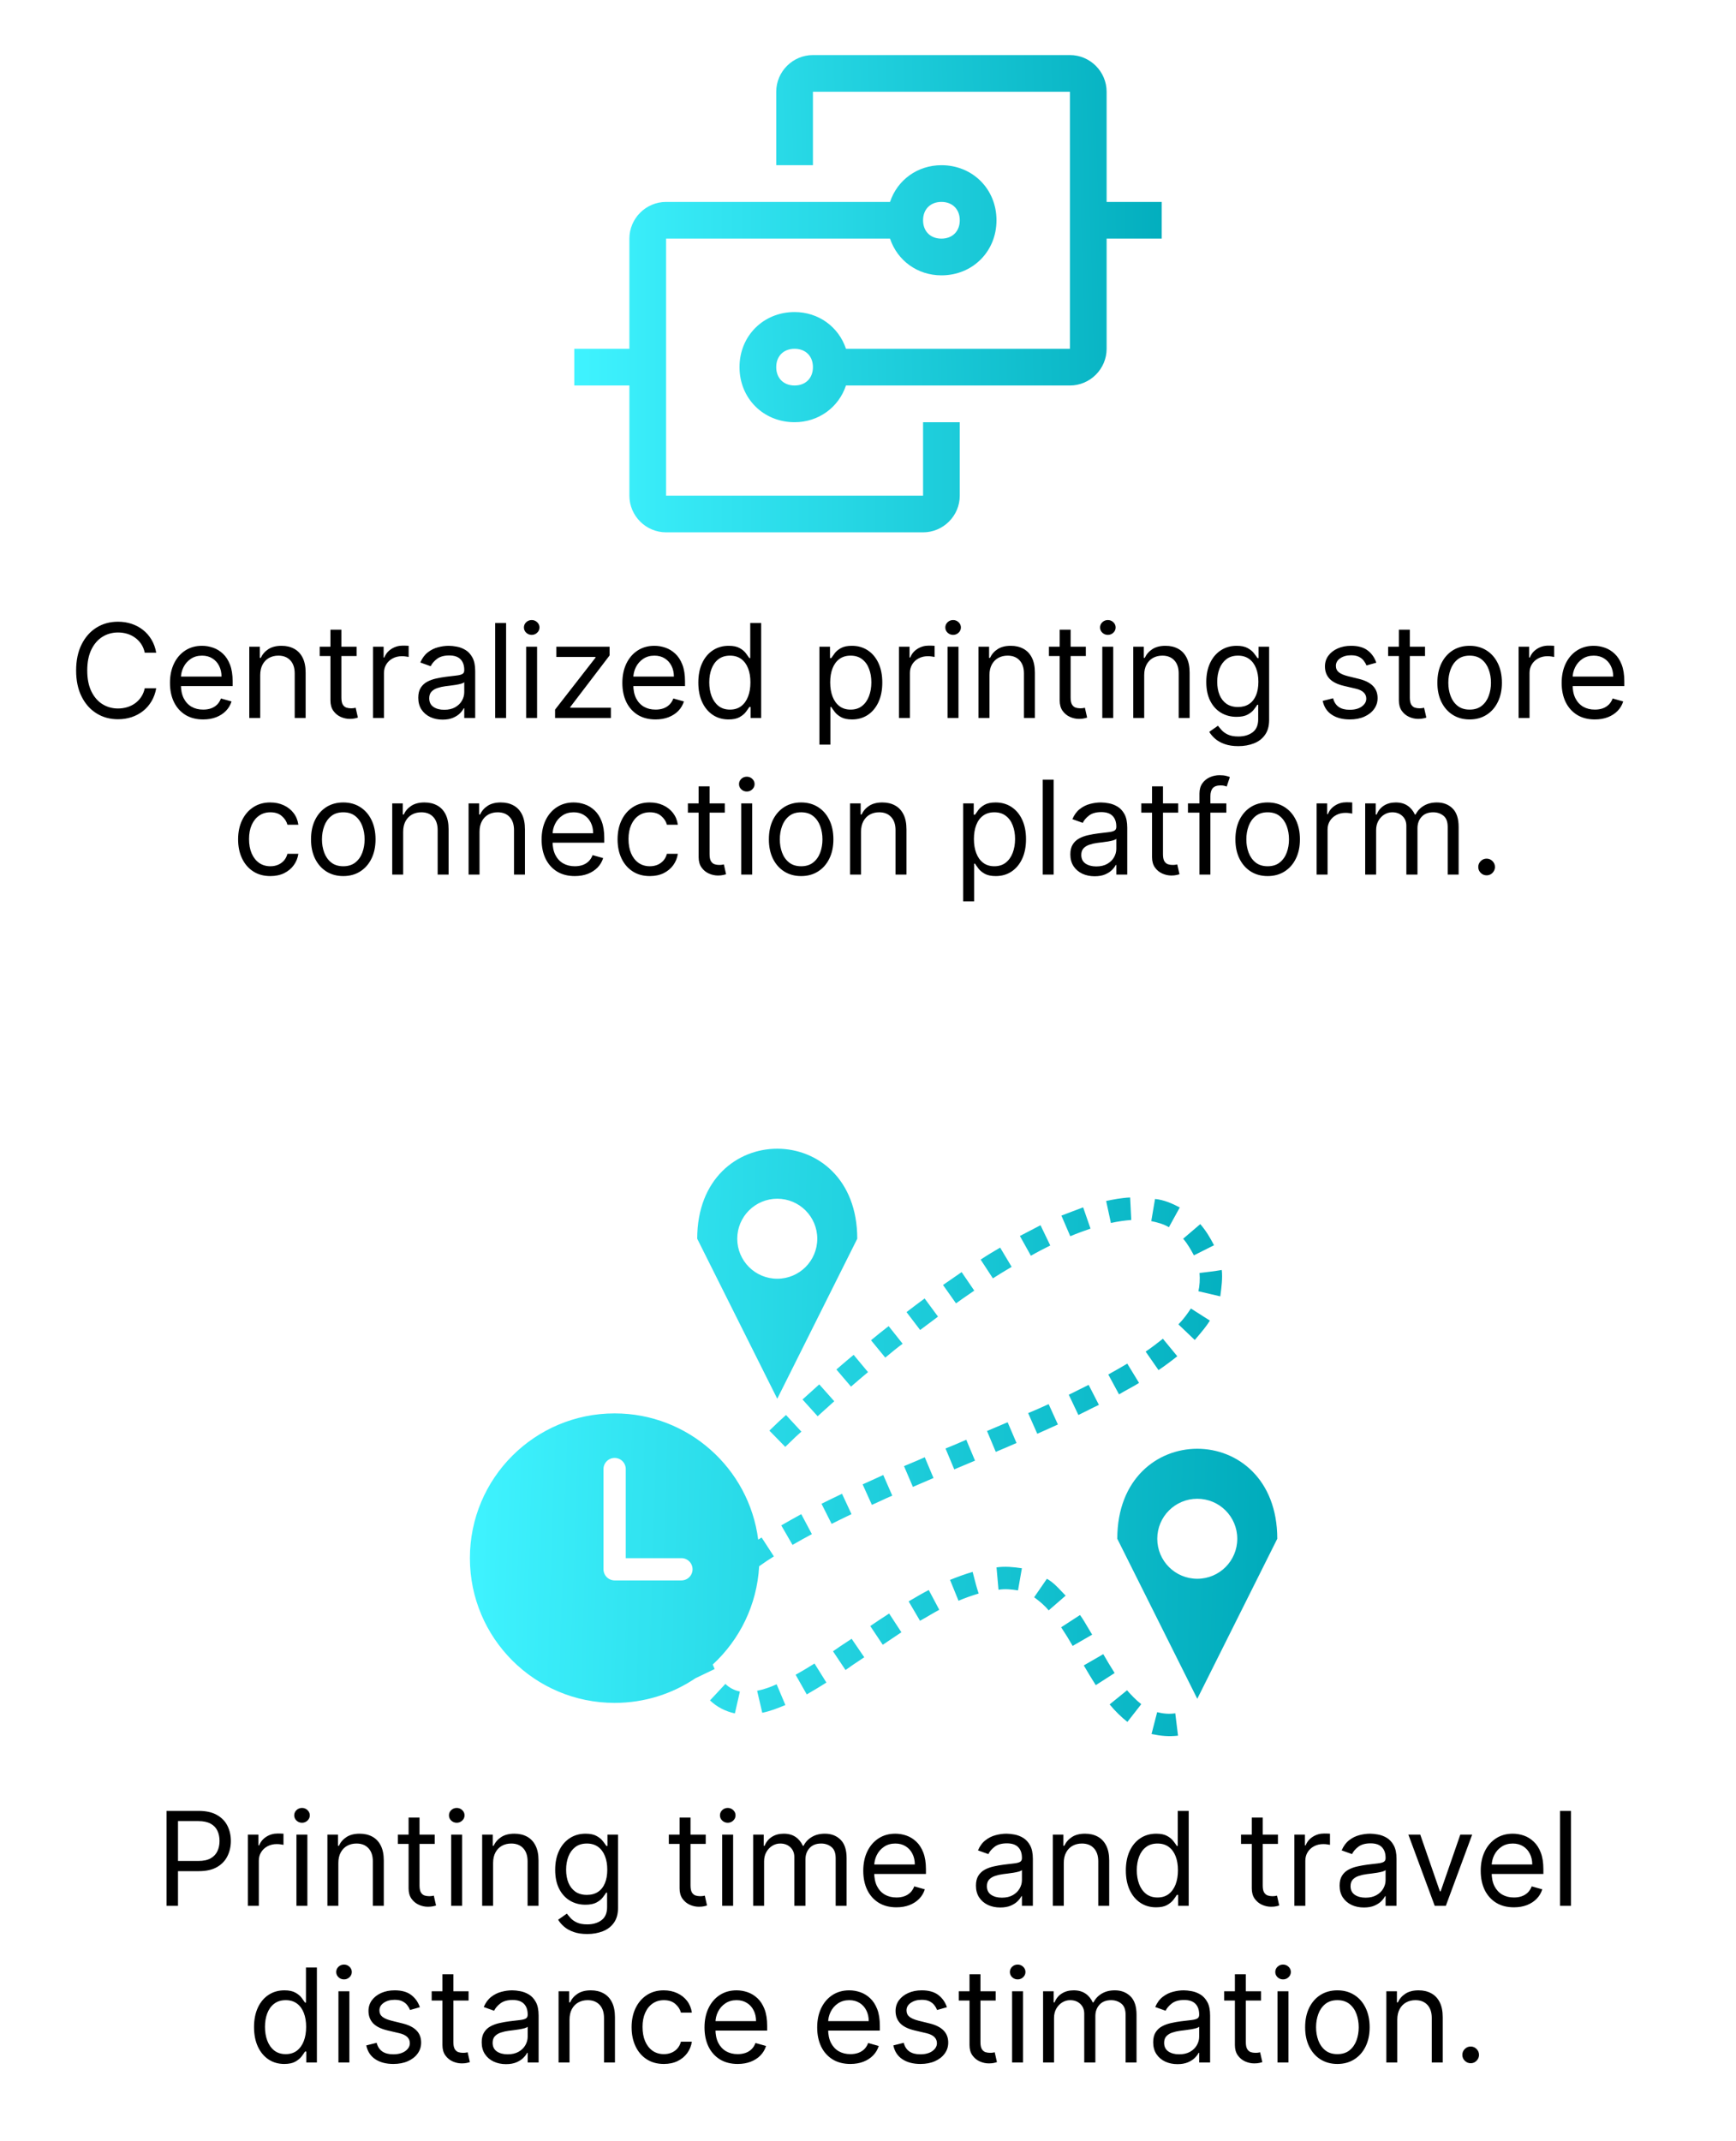 <svg width="133" height="164" viewBox="0 0 133 164" fill="none" xmlns="http://www.w3.org/2000/svg">
<path d="M11.968 50H11.088C11.036 49.747 10.944 49.524 10.814 49.332C10.686 49.141 10.53 48.98 10.345 48.849C10.163 48.717 9.961 48.617 9.738 48.551C9.516 48.485 9.284 48.452 9.042 48.452C8.602 48.452 8.203 48.563 7.845 48.785C7.49 49.008 7.207 49.336 6.997 49.769C6.788 50.202 6.684 50.734 6.684 51.364C6.684 51.993 6.788 52.525 6.997 52.958C7.207 53.391 7.49 53.719 7.845 53.942C8.203 54.164 8.602 54.276 9.042 54.276C9.284 54.276 9.516 54.242 9.738 54.176C9.961 54.11 10.163 54.012 10.345 53.881C10.53 53.749 10.686 53.587 10.814 53.395C10.944 53.201 11.036 52.978 11.088 52.727H11.968C11.902 53.099 11.781 53.432 11.606 53.725C11.431 54.019 11.213 54.269 10.953 54.474C10.692 54.678 10.4 54.833 10.076 54.94C9.754 55.046 9.409 55.099 9.042 55.099C8.422 55.099 7.87 54.948 7.387 54.645C6.904 54.342 6.524 53.911 6.247 53.352C5.97 52.794 5.832 52.131 5.832 51.364C5.832 50.597 5.97 49.934 6.247 49.375C6.524 48.816 6.904 48.385 7.387 48.082C7.87 47.779 8.422 47.628 9.042 47.628C9.409 47.628 9.754 47.681 10.076 47.788C10.4 47.894 10.692 48.05 10.953 48.256C11.213 48.46 11.431 48.709 11.606 49.002C11.781 49.293 11.902 49.626 11.968 50ZM15.565 55.114C15.039 55.114 14.586 54.998 14.205 54.766C13.826 54.531 13.534 54.205 13.328 53.785C13.124 53.364 13.022 52.874 13.022 52.315C13.022 51.757 13.124 51.264 13.328 50.838C13.534 50.41 13.82 50.076 14.187 49.837C14.556 49.595 14.987 49.474 15.479 49.474C15.764 49.474 16.044 49.522 16.321 49.617C16.598 49.711 16.85 49.865 17.078 50.078C17.305 50.289 17.486 50.568 17.621 50.916C17.756 51.264 17.823 51.693 17.823 52.202V52.557H13.619V51.832H16.971C16.971 51.525 16.909 51.25 16.786 51.008C16.666 50.767 16.493 50.577 16.268 50.437C16.045 50.297 15.783 50.227 15.479 50.227C15.146 50.227 14.857 50.31 14.613 50.476C14.371 50.639 14.186 50.852 14.056 51.115C13.925 51.378 13.86 51.66 13.86 51.96V52.443C13.86 52.855 13.931 53.204 14.073 53.491C14.218 53.775 14.418 53.992 14.673 54.141C14.929 54.287 15.226 54.361 15.565 54.361C15.785 54.361 15.984 54.33 16.161 54.269C16.341 54.205 16.496 54.11 16.627 53.984C16.757 53.856 16.857 53.698 16.928 53.508L17.738 53.736C17.653 54.01 17.51 54.252 17.308 54.46C17.107 54.666 16.858 54.827 16.563 54.943C16.267 55.057 15.934 55.114 15.565 55.114ZM19.936 51.719V55H19.098V49.545H19.908V50.398H19.979C20.107 50.121 20.301 49.898 20.561 49.73C20.822 49.56 21.158 49.474 21.57 49.474C21.939 49.474 22.262 49.55 22.539 49.702C22.816 49.851 23.032 50.078 23.186 50.383C23.339 50.687 23.416 51.07 23.416 51.534V55H22.578V51.591C22.578 51.162 22.467 50.829 22.244 50.59C22.022 50.348 21.716 50.227 21.328 50.227C21.061 50.227 20.822 50.285 20.611 50.401C20.403 50.517 20.238 50.687 20.117 50.909C19.997 51.132 19.936 51.401 19.936 51.719ZM27.32 49.545V50.256H24.493V49.545H27.32ZM25.317 48.239H26.155V53.438C26.155 53.674 26.189 53.852 26.258 53.97C26.329 54.086 26.419 54.164 26.528 54.205C26.639 54.242 26.756 54.261 26.88 54.261C26.972 54.261 27.048 54.257 27.107 54.247C27.166 54.235 27.213 54.226 27.249 54.219L27.419 54.972C27.363 54.993 27.283 55.014 27.181 55.035C27.08 55.059 26.951 55.071 26.794 55.071C26.558 55.071 26.326 55.02 26.098 54.918C25.873 54.816 25.686 54.661 25.537 54.453C25.39 54.245 25.317 53.982 25.317 53.665V48.239ZM28.581 55V49.545H29.39V50.369H29.447C29.546 50.099 29.726 49.88 29.987 49.712C30.247 49.544 30.541 49.46 30.867 49.46C30.929 49.46 31.006 49.461 31.098 49.464C31.191 49.466 31.26 49.47 31.308 49.474V50.327C31.279 50.32 31.214 50.309 31.113 50.295C31.013 50.278 30.908 50.27 30.796 50.27C30.531 50.27 30.294 50.325 30.086 50.437C29.88 50.546 29.717 50.697 29.596 50.891C29.478 51.083 29.419 51.302 29.419 51.548V55H28.581ZM33.906 55.128C33.561 55.128 33.247 55.063 32.965 54.932C32.684 54.8 32.46 54.609 32.294 54.361C32.128 54.11 32.045 53.807 32.045 53.452C32.045 53.139 32.107 52.886 32.23 52.692C32.353 52.495 32.518 52.341 32.724 52.23C32.93 52.119 33.157 52.036 33.406 51.981C33.657 51.925 33.909 51.88 34.162 51.847C34.493 51.804 34.762 51.772 34.968 51.751C35.176 51.727 35.328 51.688 35.423 51.633C35.52 51.579 35.568 51.484 35.568 51.349V51.321C35.568 50.971 35.472 50.698 35.281 50.504C35.091 50.31 34.804 50.213 34.418 50.213C34.018 50.213 33.704 50.301 33.477 50.476C33.249 50.651 33.09 50.838 32.997 51.037L32.202 50.753C32.344 50.421 32.533 50.163 32.77 49.979C33.009 49.792 33.27 49.661 33.551 49.588C33.835 49.512 34.115 49.474 34.389 49.474C34.565 49.474 34.766 49.496 34.993 49.538C35.223 49.579 35.444 49.663 35.657 49.791C35.873 49.918 36.051 50.111 36.193 50.369C36.335 50.627 36.406 50.973 36.406 51.406V55H35.568V54.261H35.526C35.469 54.38 35.374 54.506 35.242 54.641C35.109 54.776 34.933 54.891 34.712 54.986C34.492 55.081 34.224 55.128 33.906 55.128ZM34.034 54.375C34.366 54.375 34.645 54.31 34.872 54.18C35.102 54.05 35.275 53.881 35.391 53.675C35.509 53.469 35.568 53.253 35.568 53.026V52.258C35.533 52.301 35.455 52.34 35.334 52.376C35.215 52.409 35.078 52.438 34.922 52.465C34.768 52.488 34.618 52.51 34.471 52.528C34.327 52.545 34.209 52.559 34.119 52.571C33.902 52.599 33.698 52.646 33.509 52.709C33.322 52.771 33.17 52.865 33.054 52.99C32.94 53.113 32.884 53.281 32.884 53.494C32.884 53.785 32.991 54.006 33.207 54.155C33.425 54.302 33.7 54.375 34.034 54.375ZM38.774 47.727V55H37.936V47.727H38.774ZM40.309 55V49.545H41.147V55H40.309ZM40.735 48.636C40.572 48.636 40.431 48.581 40.313 48.469C40.197 48.358 40.139 48.224 40.139 48.068C40.139 47.912 40.197 47.778 40.313 47.667C40.431 47.556 40.572 47.5 40.735 47.5C40.898 47.5 41.038 47.556 41.154 47.667C41.273 47.778 41.332 47.912 41.332 48.068C41.332 48.224 41.273 48.358 41.154 48.469C41.038 48.581 40.898 48.636 40.735 48.636ZM42.526 55V54.361L45.622 50.383V50.327H42.625V49.545H46.702V50.213L43.691 54.162V54.219H46.801V55H42.526ZM50.223 55.114C49.697 55.114 49.244 54.998 48.863 54.766C48.484 54.531 48.192 54.205 47.986 53.785C47.782 53.364 47.68 52.874 47.68 52.315C47.68 51.757 47.782 51.264 47.986 50.838C48.192 50.41 48.478 50.076 48.845 49.837C49.214 49.595 49.645 49.474 50.138 49.474C50.422 49.474 50.702 49.522 50.979 49.617C51.256 49.711 51.508 49.865 51.736 50.078C51.963 50.289 52.144 50.568 52.279 50.916C52.414 51.264 52.481 51.693 52.481 52.202V52.557H48.277V51.832H51.629C51.629 51.525 51.568 51.25 51.444 51.008C51.324 50.767 51.151 50.577 50.926 50.437C50.703 50.297 50.441 50.227 50.138 50.227C49.804 50.227 49.515 50.31 49.271 50.476C49.03 50.639 48.844 50.852 48.714 51.115C48.584 51.378 48.518 51.66 48.518 51.96V52.443C48.518 52.855 48.589 53.204 48.731 53.491C48.876 53.775 49.076 53.992 49.332 54.141C49.587 54.287 49.884 54.361 50.223 54.361C50.443 54.361 50.642 54.33 50.819 54.269C50.999 54.205 51.154 54.11 51.285 53.984C51.415 53.856 51.516 53.698 51.587 53.508L52.396 53.736C52.311 54.01 52.168 54.252 51.967 54.46C51.765 54.666 51.517 54.827 51.221 54.943C50.925 55.057 50.592 55.114 50.223 55.114ZM55.816 55.114C55.361 55.114 54.96 54.999 54.612 54.769C54.264 54.537 53.992 54.211 53.795 53.789C53.599 53.365 53.501 52.865 53.501 52.287C53.501 51.714 53.599 51.217 53.795 50.795C53.992 50.374 54.265 50.048 54.616 49.819C54.966 49.589 55.371 49.474 55.83 49.474C56.185 49.474 56.466 49.534 56.672 49.652C56.88 49.768 57.039 49.901 57.148 50.05C57.259 50.197 57.345 50.317 57.407 50.412H57.478V47.727H58.316V55H57.506V54.162H57.407C57.345 54.261 57.258 54.387 57.144 54.538C57.031 54.688 56.868 54.821 56.658 54.94C56.447 55.056 56.166 55.114 55.816 55.114ZM55.93 54.361C56.266 54.361 56.55 54.273 56.782 54.098C57.014 53.92 57.19 53.675 57.311 53.363C57.432 53.048 57.492 52.685 57.492 52.273C57.492 51.865 57.433 51.509 57.315 51.204C57.196 50.896 57.021 50.657 56.789 50.486C56.557 50.314 56.27 50.227 55.93 50.227C55.575 50.227 55.279 50.318 55.042 50.501C54.807 50.681 54.631 50.926 54.513 51.236C54.397 51.544 54.339 51.889 54.339 52.273C54.339 52.661 54.398 53.014 54.516 53.331C54.637 53.646 54.815 53.897 55.049 54.084C55.286 54.269 55.579 54.361 55.93 54.361ZM62.78 57.045V49.545H63.589V50.412H63.689C63.75 50.317 63.836 50.197 63.944 50.05C64.056 49.901 64.214 49.768 64.42 49.652C64.629 49.534 64.91 49.474 65.266 49.474C65.725 49.474 66.13 49.589 66.48 49.819C66.83 50.048 67.104 50.374 67.3 50.795C67.497 51.217 67.595 51.714 67.595 52.287C67.595 52.865 67.497 53.365 67.3 53.789C67.104 54.211 66.832 54.537 66.484 54.769C66.136 54.999 65.734 55.114 65.28 55.114C64.929 55.114 64.649 55.056 64.438 54.94C64.227 54.821 64.065 54.688 63.952 54.538C63.838 54.387 63.75 54.261 63.689 54.162H63.618V57.045H62.78ZM63.604 52.273C63.604 52.685 63.664 53.048 63.785 53.363C63.906 53.675 64.082 53.92 64.314 54.098C64.546 54.273 64.83 54.361 65.166 54.361C65.516 54.361 65.809 54.269 66.043 54.084C66.28 53.897 66.457 53.646 66.576 53.331C66.697 53.014 66.757 52.661 66.757 52.273C66.757 51.889 66.698 51.544 66.579 51.236C66.463 50.926 66.287 50.681 66.05 50.501C65.816 50.318 65.521 50.227 65.166 50.227C64.825 50.227 64.539 50.314 64.307 50.486C64.075 50.657 63.9 50.896 63.781 51.204C63.663 51.509 63.604 51.865 63.604 52.273ZM68.874 55V49.545H69.683V50.369H69.74C69.839 50.099 70.019 49.88 70.28 49.712C70.54 49.544 70.834 49.46 71.16 49.46C71.222 49.46 71.299 49.461 71.391 49.464C71.484 49.466 71.553 49.47 71.601 49.474V50.327C71.572 50.32 71.507 50.309 71.406 50.295C71.306 50.278 71.201 50.27 71.089 50.27C70.824 50.27 70.588 50.325 70.379 50.437C70.173 50.546 70.01 50.697 69.889 50.891C69.771 51.083 69.712 51.302 69.712 51.548V55H68.874ZM72.594 55V49.545H73.432V55H72.594ZM73.02 48.636C72.857 48.636 72.716 48.581 72.598 48.469C72.482 48.358 72.424 48.224 72.424 48.068C72.424 47.912 72.482 47.778 72.598 47.667C72.716 47.556 72.857 47.5 73.02 47.5C73.184 47.5 73.323 47.556 73.439 47.667C73.558 47.778 73.617 47.912 73.617 48.068C73.617 48.224 73.558 48.358 73.439 48.469C73.323 48.581 73.184 48.636 73.02 48.636ZM75.805 51.719V55H74.967V49.545H75.777V50.398H75.848C75.976 50.121 76.17 49.898 76.43 49.73C76.691 49.56 77.027 49.474 77.439 49.474C77.808 49.474 78.131 49.55 78.408 49.702C78.685 49.851 78.901 50.078 79.055 50.383C79.209 50.687 79.285 51.07 79.285 51.534V55H78.447V51.591C78.447 51.162 78.336 50.829 78.114 50.59C77.891 50.348 77.586 50.227 77.197 50.227C76.93 50.227 76.691 50.285 76.48 50.401C76.272 50.517 76.107 50.687 75.986 50.909C75.866 51.132 75.805 51.401 75.805 51.719ZM83.189 49.545V50.256H80.362V49.545H83.189ZM81.186 48.239H82.024V53.438C82.024 53.674 82.059 53.852 82.127 53.97C82.198 54.086 82.288 54.164 82.397 54.205C82.508 54.242 82.626 54.261 82.749 54.261C82.841 54.261 82.917 54.257 82.976 54.247C83.035 54.235 83.082 54.226 83.118 54.219L83.288 54.972C83.232 54.993 83.152 55.014 83.05 55.035C82.949 55.059 82.82 55.071 82.663 55.071C82.427 55.071 82.195 55.02 81.967 54.918C81.743 54.816 81.555 54.661 81.406 54.453C81.26 54.245 81.186 53.982 81.186 53.665V48.239ZM84.45 55V49.545H85.288V55H84.45ZM84.876 48.636C84.712 48.636 84.572 48.581 84.453 48.469C84.337 48.358 84.279 48.224 84.279 48.068C84.279 47.912 84.337 47.778 84.453 47.667C84.572 47.556 84.712 47.5 84.876 47.5C85.039 47.5 85.179 47.556 85.295 47.667C85.413 47.778 85.472 47.912 85.472 48.068C85.472 48.224 85.413 48.358 85.295 48.469C85.179 48.581 85.039 48.636 84.876 48.636ZM87.661 51.719V55H86.823V49.545H87.632V50.398H87.703C87.831 50.121 88.025 49.898 88.286 49.73C88.546 49.56 88.882 49.474 89.294 49.474C89.664 49.474 89.987 49.55 90.264 49.702C90.541 49.851 90.756 50.078 90.91 50.383C91.064 50.687 91.141 51.07 91.141 51.534V55H90.303V51.591C90.303 51.162 90.192 50.829 89.969 50.59C89.746 50.348 89.441 50.227 89.053 50.227C88.785 50.227 88.546 50.285 88.335 50.401C88.127 50.517 87.963 50.687 87.842 50.909C87.721 51.132 87.661 51.401 87.661 51.719ZM94.874 57.159C94.469 57.159 94.121 57.107 93.83 57.003C93.539 56.901 93.296 56.766 93.102 56.598C92.91 56.432 92.757 56.255 92.644 56.065L93.311 55.597C93.387 55.696 93.483 55.81 93.599 55.938C93.715 56.068 93.874 56.18 94.075 56.275C94.279 56.372 94.545 56.42 94.874 56.42C95.314 56.42 95.678 56.314 95.964 56.101C96.251 55.888 96.394 55.554 96.394 55.099V53.992H96.323C96.261 54.091 96.174 54.214 96.06 54.361C95.949 54.505 95.788 54.634 95.577 54.748C95.369 54.859 95.087 54.915 94.732 54.915C94.292 54.915 93.896 54.811 93.546 54.602C93.198 54.394 92.922 54.091 92.719 53.693C92.517 53.295 92.417 52.812 92.417 52.244C92.417 51.686 92.515 51.199 92.711 50.785C92.908 50.368 93.181 50.046 93.532 49.819C93.882 49.589 94.287 49.474 94.746 49.474C95.101 49.474 95.383 49.534 95.591 49.652C95.802 49.768 95.963 49.901 96.074 50.05C96.188 50.197 96.275 50.317 96.337 50.412H96.422V49.545H97.232V55.156C97.232 55.625 97.125 56.006 96.912 56.3C96.702 56.596 96.418 56.812 96.06 56.95C95.705 57.089 95.31 57.159 94.874 57.159ZM94.846 54.162C95.182 54.162 95.466 54.085 95.698 53.931C95.93 53.777 96.106 53.556 96.227 53.267C96.348 52.978 96.408 52.633 96.408 52.23C96.408 51.837 96.349 51.49 96.231 51.19C96.112 50.889 95.937 50.653 95.705 50.483C95.473 50.312 95.186 50.227 94.846 50.227C94.49 50.227 94.195 50.317 93.958 50.497C93.724 50.677 93.547 50.919 93.429 51.222C93.313 51.525 93.255 51.861 93.255 52.23C93.255 52.609 93.314 52.944 93.432 53.235C93.553 53.524 93.731 53.751 93.965 53.917C94.202 54.08 94.495 54.162 94.846 54.162ZM105.442 50.767L104.689 50.98C104.642 50.855 104.572 50.733 104.48 50.614C104.39 50.494 104.267 50.394 104.111 50.316C103.954 50.238 103.754 50.199 103.51 50.199C103.177 50.199 102.898 50.276 102.676 50.43C102.456 50.581 102.346 50.774 102.346 51.008C102.346 51.217 102.421 51.381 102.573 51.502C102.724 51.623 102.961 51.724 103.283 51.804L104.093 52.003C104.58 52.121 104.944 52.302 105.183 52.546C105.422 52.788 105.542 53.099 105.542 53.48C105.542 53.793 105.452 54.072 105.272 54.318C105.094 54.564 104.846 54.758 104.526 54.901C104.206 55.043 103.835 55.114 103.411 55.114C102.855 55.114 102.394 54.993 102.03 54.751C101.665 54.51 101.434 54.157 101.337 53.693L102.133 53.494C102.208 53.788 102.352 54.008 102.562 54.155C102.775 54.302 103.053 54.375 103.397 54.375C103.787 54.375 104.098 54.292 104.327 54.126C104.559 53.958 104.675 53.757 104.675 53.523C104.675 53.333 104.609 53.175 104.476 53.047C104.344 52.917 104.14 52.82 103.866 52.756L102.956 52.543C102.457 52.424 102.09 52.241 101.856 51.992C101.624 51.741 101.508 51.428 101.508 51.051C101.508 50.743 101.594 50.471 101.767 50.234C101.942 49.998 102.18 49.812 102.481 49.677C102.784 49.542 103.127 49.474 103.51 49.474C104.05 49.474 104.474 49.593 104.782 49.83C105.092 50.066 105.312 50.379 105.442 50.767ZM109.175 49.545V50.256H106.349V49.545H109.175ZM107.172 48.239H108.011V53.438C108.011 53.674 108.045 53.852 108.114 53.97C108.185 54.086 108.275 54.164 108.383 54.205C108.495 54.242 108.612 54.261 108.735 54.261C108.827 54.261 108.903 54.257 108.962 54.247C109.021 54.235 109.069 54.226 109.104 54.219L109.275 54.972C109.218 54.993 109.139 55.014 109.037 55.035C108.935 55.059 108.806 55.071 108.65 55.071C108.413 55.071 108.181 55.02 107.954 54.918C107.729 54.816 107.542 54.661 107.393 54.453C107.246 54.245 107.172 53.982 107.172 53.665V48.239ZM112.593 55.114C112.101 55.114 111.669 54.996 111.297 54.762C110.928 54.528 110.639 54.2 110.431 53.778C110.225 53.357 110.122 52.865 110.122 52.301C110.122 51.733 110.225 51.237 110.431 50.813C110.639 50.389 110.928 50.06 111.297 49.826C111.669 49.592 112.101 49.474 112.593 49.474C113.086 49.474 113.517 49.592 113.886 49.826C114.258 50.06 114.546 50.389 114.752 50.813C114.961 51.237 115.065 51.733 115.065 52.301C115.065 52.865 114.961 53.357 114.752 53.778C114.546 54.2 114.258 54.528 113.886 54.762C113.517 54.996 113.086 55.114 112.593 55.114ZM112.593 54.361C112.967 54.361 113.275 54.265 113.517 54.073C113.758 53.881 113.937 53.629 114.053 53.317C114.169 53.004 114.227 52.666 114.227 52.301C114.227 51.937 114.169 51.597 114.053 51.282C113.937 50.967 113.758 50.713 113.517 50.519C113.275 50.324 112.967 50.227 112.593 50.227C112.219 50.227 111.911 50.324 111.67 50.519C111.429 50.713 111.25 50.967 111.134 51.282C111.018 51.597 110.96 51.937 110.96 52.301C110.96 52.666 111.018 53.004 111.134 53.317C111.25 53.629 111.429 53.881 111.67 54.073C111.911 54.265 112.219 54.361 112.593 54.361ZM116.344 55V49.545H117.154V50.369H117.211C117.31 50.099 117.49 49.88 117.75 49.712C118.011 49.544 118.304 49.46 118.631 49.46C118.693 49.46 118.77 49.461 118.862 49.464C118.954 49.466 119.024 49.47 119.071 49.474V50.327C119.043 50.32 118.978 50.309 118.876 50.295C118.777 50.278 118.671 50.27 118.56 50.27C118.295 50.27 118.058 50.325 117.85 50.437C117.644 50.546 117.481 50.697 117.36 50.891C117.241 51.083 117.182 51.302 117.182 51.548V55H116.344ZM122.186 55.114C121.66 55.114 121.207 54.998 120.826 54.766C120.447 54.531 120.155 54.205 119.949 53.785C119.745 53.364 119.643 52.874 119.643 52.315C119.643 51.757 119.745 51.264 119.949 50.838C120.155 50.41 120.441 50.076 120.808 49.837C121.177 49.595 121.608 49.474 122.101 49.474C122.385 49.474 122.665 49.522 122.942 49.617C123.219 49.711 123.471 49.865 123.699 50.078C123.926 50.289 124.107 50.568 124.242 50.916C124.377 51.264 124.444 51.693 124.444 52.202V52.557H120.24V51.832H123.592C123.592 51.525 123.531 51.25 123.407 51.008C123.287 50.767 123.114 50.577 122.889 50.437C122.666 50.297 122.404 50.227 122.101 50.227C121.767 50.227 121.478 50.31 121.234 50.476C120.993 50.639 120.807 50.852 120.677 51.115C120.546 51.378 120.481 51.66 120.481 51.96V52.443C120.481 52.855 120.552 53.204 120.694 53.491C120.839 53.775 121.039 53.992 121.294 54.141C121.55 54.287 121.847 54.361 122.186 54.361C122.406 54.361 122.605 54.33 122.782 54.269C122.962 54.205 123.117 54.11 123.248 53.984C123.378 53.856 123.478 53.698 123.549 53.508L124.359 53.736C124.274 54.01 124.131 54.252 123.929 54.46C123.728 54.666 123.48 54.827 123.184 54.943C122.888 55.057 122.555 55.114 122.186 55.114ZM20.713 67.114C20.202 67.114 19.762 66.993 19.392 66.751C19.023 66.51 18.739 66.177 18.54 65.754C18.341 65.33 18.242 64.846 18.242 64.301C18.242 63.747 18.344 63.258 18.547 62.834C18.753 62.408 19.04 62.076 19.407 61.837C19.776 61.595 20.207 61.474 20.699 61.474C21.083 61.474 21.428 61.545 21.736 61.688C22.044 61.83 22.296 62.028 22.492 62.284C22.689 62.54 22.811 62.838 22.858 63.179H22.02C21.956 62.93 21.814 62.71 21.594 62.519C21.376 62.324 21.083 62.227 20.713 62.227C20.387 62.227 20.1 62.312 19.854 62.483C19.61 62.651 19.42 62.889 19.282 63.197C19.147 63.502 19.08 63.861 19.08 64.273C19.08 64.694 19.146 65.061 19.279 65.374C19.414 65.686 19.603 65.929 19.847 66.102C20.093 66.274 20.382 66.361 20.713 66.361C20.931 66.361 21.129 66.323 21.306 66.247C21.484 66.171 21.634 66.062 21.758 65.921C21.881 65.778 21.968 65.608 22.02 65.409H22.858C22.811 65.731 22.694 66.021 22.507 66.279C22.322 66.535 22.077 66.738 21.772 66.89C21.469 67.039 21.116 67.114 20.713 67.114ZM26.299 67.114C25.807 67.114 25.375 66.996 25.003 66.762C24.634 66.528 24.345 66.2 24.137 65.778C23.931 65.357 23.828 64.865 23.828 64.301C23.828 63.733 23.931 63.237 24.137 62.813C24.345 62.389 24.634 62.06 25.003 61.826C25.375 61.592 25.807 61.474 26.299 61.474C26.792 61.474 27.223 61.592 27.592 61.826C27.964 62.06 28.253 62.389 28.459 62.813C28.667 63.237 28.771 63.733 28.771 64.301C28.771 64.865 28.667 65.357 28.459 65.778C28.253 66.2 27.964 66.528 27.592 66.762C27.223 66.996 26.792 67.114 26.299 67.114ZM26.299 66.361C26.673 66.361 26.981 66.265 27.223 66.073C27.464 65.881 27.643 65.629 27.759 65.317C27.875 65.004 27.933 64.666 27.933 64.301C27.933 63.937 27.875 63.597 27.759 63.282C27.643 62.967 27.464 62.713 27.223 62.519C26.981 62.324 26.673 62.227 26.299 62.227C25.925 62.227 25.617 62.324 25.376 62.519C25.135 62.713 24.956 62.967 24.84 63.282C24.724 63.597 24.666 63.937 24.666 64.301C24.666 64.666 24.724 65.004 24.84 65.317C24.956 65.629 25.135 65.881 25.376 66.073C25.617 66.265 25.925 66.361 26.299 66.361ZM30.888 63.719V67H30.05V61.545H30.86V62.398H30.931C31.059 62.121 31.253 61.898 31.513 61.73C31.774 61.56 32.11 61.474 32.522 61.474C32.891 61.474 33.214 61.55 33.491 61.702C33.768 61.851 33.984 62.078 34.138 62.383C34.291 62.687 34.368 63.07 34.368 63.534V67H33.53V63.591C33.53 63.162 33.419 62.829 33.197 62.59C32.974 62.348 32.669 62.227 32.28 62.227C32.013 62.227 31.774 62.285 31.563 62.401C31.355 62.517 31.19 62.687 31.069 62.909C30.949 63.132 30.888 63.401 30.888 63.719ZM36.738 63.719V67H35.9V61.545H36.709V62.398H36.781C36.908 62.121 37.102 61.898 37.363 61.73C37.623 61.56 37.959 61.474 38.371 61.474C38.741 61.474 39.064 61.55 39.341 61.702C39.618 61.851 39.833 62.078 39.987 62.383C40.141 62.687 40.218 63.07 40.218 63.534V67H39.38V63.591C39.38 63.162 39.269 62.829 39.046 62.59C38.824 62.348 38.518 62.227 38.13 62.227C37.862 62.227 37.623 62.285 37.413 62.401C37.204 62.517 37.04 62.687 36.919 62.909C36.798 63.132 36.738 63.401 36.738 63.719ZM44.036 67.114C43.511 67.114 43.057 66.998 42.676 66.766C42.297 66.531 42.005 66.204 41.799 65.785C41.596 65.364 41.494 64.874 41.494 64.315C41.494 63.757 41.596 63.264 41.799 62.838C42.005 62.41 42.292 62.076 42.659 61.837C43.028 61.595 43.459 61.474 43.951 61.474C44.235 61.474 44.516 61.522 44.793 61.617C45.07 61.711 45.322 61.865 45.549 62.078C45.776 62.289 45.958 62.568 46.093 62.916C46.227 63.264 46.295 63.693 46.295 64.202V64.557H42.09V63.832H45.443C45.443 63.525 45.381 63.25 45.258 63.008C45.137 62.767 44.964 62.577 44.739 62.437C44.517 62.297 44.254 62.227 43.951 62.227C43.617 62.227 43.328 62.31 43.085 62.476C42.843 62.639 42.657 62.852 42.527 63.115C42.397 63.378 42.332 63.66 42.332 63.96V64.443C42.332 64.855 42.403 65.204 42.545 65.491C42.689 65.775 42.889 65.992 43.145 66.141C43.401 66.287 43.698 66.361 44.036 66.361C44.257 66.361 44.455 66.33 44.633 66.269C44.813 66.204 44.968 66.11 45.098 65.984C45.228 65.856 45.329 65.698 45.4 65.508L46.21 65.736C46.124 66.01 45.981 66.252 45.78 66.46C45.579 66.666 45.33 66.827 45.034 66.943C44.738 67.057 44.406 67.114 44.036 67.114ZM49.786 67.114C49.274 67.114 48.834 66.993 48.465 66.751C48.095 66.51 47.811 66.177 47.612 65.754C47.413 65.33 47.314 64.846 47.314 64.301C47.314 63.747 47.416 63.258 47.62 62.834C47.825 62.408 48.112 62.076 48.479 61.837C48.848 61.595 49.279 61.474 49.772 61.474C50.155 61.474 50.501 61.545 50.808 61.688C51.116 61.83 51.368 62.028 51.565 62.284C51.761 62.54 51.883 62.838 51.931 63.179H51.093C51.029 62.93 50.886 62.71 50.666 62.519C50.449 62.324 50.155 62.227 49.786 62.227C49.459 62.227 49.172 62.312 48.926 62.483C48.682 62.651 48.492 62.889 48.355 63.197C48.22 63.502 48.152 63.861 48.152 64.273C48.152 64.694 48.218 65.061 48.351 65.374C48.486 65.686 48.675 65.929 48.919 66.102C49.165 66.274 49.454 66.361 49.786 66.361C50.004 66.361 50.201 66.323 50.379 66.247C50.556 66.171 50.707 66.062 50.83 65.921C50.953 65.778 51.04 65.608 51.093 65.409H51.931C51.883 65.731 51.766 66.021 51.579 66.279C51.394 66.535 51.149 66.738 50.844 66.89C50.541 67.039 50.188 67.114 49.786 67.114ZM55.528 61.545V62.256H52.701V61.545H55.528ZM53.525 60.239H54.363V65.438C54.363 65.674 54.397 65.852 54.466 65.97C54.537 66.086 54.627 66.164 54.736 66.204C54.847 66.242 54.964 66.261 55.087 66.261C55.18 66.261 55.256 66.257 55.315 66.247C55.374 66.235 55.421 66.226 55.457 66.219L55.627 66.972C55.571 66.993 55.491 67.014 55.389 67.035C55.288 67.059 55.159 67.071 55.002 67.071C54.766 67.071 54.534 67.02 54.306 66.918C54.081 66.817 53.894 66.662 53.745 66.453C53.598 66.245 53.525 65.982 53.525 65.665V60.239ZM56.788 67V61.545H57.627V67H56.788ZM57.215 60.636C57.051 60.636 56.91 60.581 56.792 60.469C56.676 60.358 56.618 60.224 56.618 60.068C56.618 59.912 56.676 59.778 56.792 59.667C56.91 59.556 57.051 59.5 57.215 59.5C57.378 59.5 57.518 59.556 57.634 59.667C57.752 59.778 57.811 59.912 57.811 60.068C57.811 60.224 57.752 60.358 57.634 60.469C57.518 60.581 57.378 60.636 57.215 60.636ZM61.377 67.114C60.885 67.114 60.453 66.996 60.081 66.762C59.712 66.528 59.423 66.2 59.215 65.778C59.009 65.357 58.906 64.865 58.906 64.301C58.906 63.733 59.009 63.237 59.215 62.813C59.423 62.389 59.712 62.06 60.081 61.826C60.453 61.592 60.885 61.474 61.377 61.474C61.87 61.474 62.301 61.592 62.67 61.826C63.042 62.06 63.331 62.389 63.537 62.813C63.745 63.237 63.849 63.733 63.849 64.301C63.849 64.865 63.745 65.357 63.537 65.778C63.331 66.2 63.042 66.528 62.67 66.762C62.301 66.996 61.87 67.114 61.377 67.114ZM61.377 66.361C61.752 66.361 62.059 66.265 62.301 66.073C62.542 65.881 62.721 65.629 62.837 65.317C62.953 65.004 63.011 64.666 63.011 64.301C63.011 63.937 62.953 63.597 62.837 63.282C62.721 62.967 62.542 62.713 62.301 62.519C62.059 62.324 61.752 62.227 61.377 62.227C61.003 62.227 60.696 62.324 60.454 62.519C60.213 62.713 60.034 62.967 59.918 63.282C59.802 63.597 59.744 63.937 59.744 64.301C59.744 64.666 59.802 65.004 59.918 65.317C60.034 65.629 60.213 65.881 60.454 66.073C60.696 66.265 61.003 66.361 61.377 66.361ZM65.966 63.719V67H65.128V61.545H65.938V62.398H66.009C66.137 62.121 66.331 61.898 66.591 61.73C66.852 61.56 67.188 61.474 67.6 61.474C67.969 61.474 68.292 61.55 68.569 61.702C68.846 61.851 69.062 62.078 69.216 62.383C69.37 62.687 69.447 63.07 69.447 63.534V67H68.609V63.591C68.609 63.162 68.497 62.829 68.275 62.59C68.052 62.348 67.747 62.227 67.359 62.227C67.091 62.227 66.852 62.285 66.641 62.401C66.433 62.517 66.268 62.687 66.147 62.909C66.027 63.132 65.966 63.401 65.966 63.719ZM73.79 69.046V61.545H74.6V62.412H74.7C74.761 62.317 74.846 62.197 74.955 62.05C75.067 61.901 75.225 61.768 75.431 61.652C75.639 61.534 75.921 61.474 76.276 61.474C76.736 61.474 77.14 61.589 77.491 61.819C77.841 62.048 78.115 62.374 78.311 62.795C78.508 63.217 78.606 63.714 78.606 64.287C78.606 64.865 78.508 65.365 78.311 65.789C78.115 66.21 77.842 66.537 77.494 66.769C77.146 66.999 76.745 67.114 76.29 67.114C75.94 67.114 75.66 67.056 75.449 66.94C75.238 66.821 75.076 66.688 74.962 66.538C74.849 66.387 74.761 66.261 74.7 66.162H74.629V69.046H73.79ZM74.614 64.273C74.614 64.685 74.675 65.048 74.796 65.363C74.916 65.675 75.093 65.921 75.325 66.098C75.557 66.273 75.841 66.361 76.177 66.361C76.527 66.361 76.82 66.269 77.054 66.084C77.291 65.897 77.468 65.646 77.587 65.331C77.707 65.014 77.768 64.661 77.768 64.273C77.768 63.889 77.709 63.544 77.59 63.236C77.474 62.926 77.298 62.681 77.061 62.501C76.827 62.318 76.532 62.227 76.177 62.227C75.836 62.227 75.549 62.314 75.317 62.486C75.085 62.657 74.91 62.896 74.792 63.204C74.674 63.509 74.614 63.865 74.614 64.273ZM80.722 59.727V67H79.884V59.727H80.722ZM83.862 67.128C83.517 67.128 83.203 67.063 82.921 66.933C82.64 66.8 82.416 66.609 82.25 66.361C82.085 66.11 82.002 65.807 82.002 65.452C82.002 65.139 82.063 64.886 82.186 64.692C82.309 64.495 82.474 64.341 82.68 64.23C82.886 64.119 83.113 64.036 83.362 63.981C83.613 63.925 83.865 63.88 84.118 63.847C84.45 63.804 84.718 63.772 84.924 63.751C85.132 63.727 85.284 63.688 85.379 63.633C85.476 63.579 85.524 63.484 85.524 63.349V63.321C85.524 62.971 85.428 62.698 85.237 62.504C85.047 62.31 84.76 62.213 84.374 62.213C83.974 62.213 83.66 62.301 83.433 62.476C83.205 62.651 83.046 62.838 82.953 63.037L82.158 62.753C82.3 62.421 82.489 62.163 82.726 61.979C82.965 61.792 83.226 61.661 83.507 61.588C83.791 61.512 84.071 61.474 84.345 61.474C84.52 61.474 84.722 61.496 84.949 61.538C85.179 61.579 85.4 61.663 85.613 61.791C85.829 61.918 86.007 62.111 86.149 62.369C86.291 62.627 86.362 62.973 86.362 63.406V67H85.524V66.261H85.482C85.425 66.38 85.33 66.506 85.198 66.641C85.065 66.776 84.889 66.891 84.668 66.986C84.448 67.081 84.18 67.128 83.862 67.128ZM83.99 66.375C84.322 66.375 84.601 66.31 84.828 66.18C85.058 66.049 85.231 65.881 85.347 65.675C85.465 65.469 85.524 65.253 85.524 65.026V64.258C85.489 64.301 85.411 64.34 85.29 64.376C85.172 64.409 85.034 64.438 84.878 64.465C84.724 64.488 84.574 64.51 84.427 64.528C84.283 64.545 84.165 64.559 84.076 64.571C83.858 64.599 83.654 64.646 83.465 64.71C83.278 64.771 83.126 64.865 83.01 64.99C82.897 65.113 82.84 65.281 82.84 65.494C82.84 65.785 82.947 66.006 83.163 66.155C83.381 66.302 83.656 66.375 83.99 66.375ZM90.264 61.545V62.256H87.438V61.545H90.264ZM88.261 60.239H89.099V65.438C89.099 65.674 89.134 65.852 89.202 65.97C89.273 66.086 89.363 66.164 89.472 66.204C89.584 66.242 89.701 66.261 89.824 66.261C89.916 66.261 89.992 66.257 90.051 66.247C90.11 66.235 90.158 66.226 90.193 66.219L90.364 66.972C90.307 66.993 90.228 67.014 90.126 67.035C90.024 67.059 89.895 67.071 89.739 67.071C89.502 67.071 89.27 67.02 89.043 66.918C88.818 66.817 88.631 66.662 88.481 66.453C88.335 66.245 88.261 65.982 88.261 65.665V60.239ZM93.954 61.545V62.256H91.013V61.545H93.954ZM91.894 67V60.793C91.894 60.48 91.968 60.22 92.114 60.011C92.261 59.803 92.452 59.647 92.686 59.543C92.921 59.438 93.168 59.386 93.428 59.386C93.634 59.386 93.802 59.403 93.933 59.436C94.063 59.469 94.16 59.5 94.224 59.528L93.982 60.253C93.94 60.239 93.88 60.221 93.805 60.2C93.731 60.178 93.634 60.168 93.513 60.168C93.237 60.168 93.037 60.237 92.913 60.377C92.793 60.517 92.732 60.722 92.732 60.992V67H91.894ZM97.12 67.114C96.627 67.114 96.195 66.996 95.823 66.762C95.454 66.528 95.165 66.2 94.957 65.778C94.751 65.357 94.648 64.865 94.648 64.301C94.648 63.733 94.751 63.237 94.957 62.813C95.165 62.389 95.454 62.06 95.823 61.826C96.195 61.592 96.627 61.474 97.12 61.474C97.612 61.474 98.043 61.592 98.412 61.826C98.784 62.06 99.073 62.389 99.279 62.813C99.487 63.237 99.591 63.733 99.591 64.301C99.591 64.865 99.487 65.357 99.279 65.778C99.073 66.2 98.784 66.528 98.412 66.762C98.043 66.996 97.612 67.114 97.12 67.114ZM97.12 66.361C97.494 66.361 97.802 66.265 98.043 66.073C98.284 65.881 98.463 65.629 98.579 65.317C98.695 65.004 98.753 64.666 98.753 64.301C98.753 63.937 98.695 63.597 98.579 63.282C98.463 62.967 98.284 62.713 98.043 62.519C97.802 62.324 97.494 62.227 97.12 62.227C96.746 62.227 96.438 62.324 96.196 62.519C95.955 62.713 95.776 62.967 95.66 63.282C95.544 63.597 95.486 63.937 95.486 64.301C95.486 64.666 95.544 65.004 95.66 65.317C95.776 65.629 95.955 65.881 96.196 66.073C96.438 66.265 96.746 66.361 97.12 66.361ZM100.871 67V61.545H101.68V62.369H101.737C101.836 62.099 102.016 61.88 102.277 61.712C102.537 61.544 102.831 61.46 103.157 61.46C103.219 61.46 103.296 61.461 103.388 61.464C103.481 61.466 103.55 61.47 103.598 61.474V62.327C103.569 62.32 103.504 62.309 103.403 62.295C103.303 62.278 103.198 62.27 103.086 62.27C102.821 62.27 102.585 62.325 102.376 62.437C102.17 62.546 102.007 62.697 101.886 62.891C101.768 63.083 101.709 63.302 101.709 63.548V67H100.871ZM104.591 67V61.545H105.401V62.398H105.472C105.586 62.106 105.769 61.88 106.022 61.719C106.276 61.556 106.58 61.474 106.935 61.474C107.295 61.474 107.594 61.556 107.833 61.719C108.075 61.88 108.263 62.106 108.398 62.398H108.455C108.595 62.116 108.804 61.892 109.083 61.727C109.363 61.559 109.698 61.474 110.088 61.474C110.576 61.474 110.975 61.627 111.285 61.932C111.595 62.236 111.75 62.708 111.75 63.349V67H110.912V63.349C110.912 62.947 110.802 62.659 110.582 62.486C110.362 62.314 110.103 62.227 109.804 62.227C109.421 62.227 109.124 62.343 108.913 62.575C108.702 62.805 108.597 63.096 108.597 63.449V67H107.745V63.264C107.745 62.954 107.644 62.704 107.443 62.515C107.242 62.323 106.982 62.227 106.665 62.227C106.447 62.227 106.244 62.285 106.054 62.401C105.867 62.517 105.716 62.678 105.6 62.884C105.486 63.088 105.429 63.323 105.429 63.591V67H104.591ZM113.893 67.057C113.718 67.057 113.568 66.994 113.442 66.869C113.317 66.743 113.254 66.593 113.254 66.418C113.254 66.242 113.317 66.092 113.442 65.967C113.568 65.841 113.718 65.778 113.893 65.778C114.069 65.778 114.219 65.841 114.344 65.967C114.47 66.092 114.533 66.242 114.533 66.418C114.533 66.534 114.503 66.64 114.444 66.737C114.387 66.834 114.31 66.912 114.213 66.972C114.118 67.028 114.012 67.057 113.893 67.057Z" fill="black"/>
<path d="M68.188 18.281C68.75 19.969 70.297 21.094 72.125 21.094C74.516 21.094 76.344 19.266 76.344 16.875C76.344 14.484 74.516 12.656 72.125 12.656C70.297 12.656 68.75 13.781 68.188 15.469H51.031C49.484 15.469 48.219 16.734 48.219 18.281V26.719H44V29.531H48.219V37.969C48.219 39.516 49.484 40.781 51.031 40.781H70.719C72.266 40.781 73.531 39.516 73.531 37.969V32.344H70.719V37.969H51.031V18.281H68.188ZM72.125 15.469C72.969 15.469 73.531 16.031 73.531 16.875C73.531 17.719 72.969 18.281 72.125 18.281C71.281 18.281 70.719 17.719 70.719 16.875C70.719 16.031 71.281 15.469 72.125 15.469Z" fill="url(#paint0_linear_1_873)"/>
<path d="M84.781 15.469V7.031C84.781 5.484 83.516 4.219 81.969 4.219H62.281C60.734 4.219 59.469 5.484 59.469 7.031V12.656H62.281V7.031H81.969V26.719H64.812C64.25 25.031 62.703 23.906 60.875 23.906C58.484 23.906 56.656 25.734 56.656 28.125C56.656 30.516 58.484 32.344 60.875 32.344C62.703 32.344 64.25 31.219 64.812 29.531H81.969C83.516 29.531 84.781 28.266 84.781 26.719V18.281H89V15.469H84.781ZM60.875 29.531C60.031 29.531 59.469 28.969 59.469 28.125C59.469 27.281 60.031 26.719 60.875 26.719C61.719 26.719 62.281 27.281 62.281 28.125C62.281 28.969 61.719 29.531 60.875 29.531Z" fill="url(#paint1_linear_1_873)"/>
<path d="M12.757 146V138.727H15.214C15.785 138.727 16.251 138.83 16.613 139.036C16.978 139.24 17.248 139.516 17.423 139.864C17.598 140.212 17.686 140.6 17.686 141.028C17.686 141.457 17.598 141.846 17.423 142.197C17.25 142.547 16.983 142.826 16.62 143.035C16.258 143.241 15.794 143.344 15.228 143.344H13.467V142.562H15.2C15.591 142.562 15.904 142.495 16.141 142.36C16.378 142.225 16.549 142.043 16.656 141.813C16.765 141.581 16.819 141.32 16.819 141.028C16.819 140.737 16.765 140.477 16.656 140.247C16.549 140.018 16.377 139.838 16.137 139.707C15.898 139.575 15.581 139.509 15.186 139.509H13.637V146H12.757ZM18.991 146V140.545H19.8V141.369H19.857C19.957 141.099 20.137 140.88 20.397 140.712C20.657 140.544 20.951 140.46 21.278 140.46C21.339 140.46 21.416 140.461 21.508 140.464C21.601 140.466 21.671 140.47 21.718 140.474V141.327C21.689 141.32 21.624 141.309 21.523 141.295C21.423 141.278 21.318 141.27 21.207 141.27C20.941 141.27 20.705 141.326 20.496 141.437C20.29 141.546 20.127 141.697 20.006 141.891C19.888 142.083 19.829 142.302 19.829 142.548V146H18.991ZM22.711 146V140.545H23.549V146H22.711ZM23.137 139.636C22.974 139.636 22.833 139.581 22.715 139.469C22.599 139.358 22.541 139.224 22.541 139.068C22.541 138.912 22.599 138.778 22.715 138.667C22.833 138.556 22.974 138.5 23.137 138.5C23.301 138.5 23.441 138.556 23.557 138.667C23.675 138.778 23.734 138.912 23.734 139.068C23.734 139.224 23.675 139.358 23.557 139.469C23.441 139.581 23.301 139.636 23.137 139.636ZM25.922 142.719V146H25.084V140.545H25.894V141.398H25.965C26.093 141.121 26.287 140.898 26.547 140.73C26.808 140.56 27.144 140.474 27.556 140.474C27.925 140.474 28.248 140.55 28.526 140.702C28.802 140.851 29.018 141.078 29.172 141.384C29.326 141.687 29.403 142.07 29.403 142.534V146H28.564V142.591C28.564 142.162 28.453 141.829 28.231 141.589C28.008 141.348 27.703 141.227 27.314 141.227C27.047 141.227 26.808 141.285 26.597 141.401C26.389 141.517 26.224 141.687 26.104 141.909C25.983 142.132 25.922 142.402 25.922 142.719ZM33.306 140.545V141.256H30.48V140.545H33.306ZM31.303 139.239H32.141V144.438C32.141 144.674 32.176 144.852 32.244 144.97C32.315 145.086 32.405 145.164 32.514 145.205C32.626 145.242 32.743 145.261 32.866 145.261C32.958 145.261 33.034 145.257 33.093 145.247C33.152 145.235 33.2 145.226 33.235 145.219L33.406 145.972C33.349 145.993 33.27 146.014 33.168 146.036C33.066 146.059 32.937 146.071 32.781 146.071C32.544 146.071 32.312 146.02 32.085 145.918C31.86 145.817 31.673 145.661 31.523 145.453C31.377 145.245 31.303 144.982 31.303 144.665V139.239ZM34.567 146V140.545H35.405V146H34.567ZM34.993 139.636C34.83 139.636 34.689 139.581 34.57 139.469C34.454 139.358 34.396 139.224 34.396 139.068C34.396 138.912 34.454 138.778 34.57 138.667C34.689 138.556 34.83 138.5 34.993 138.5C35.156 138.5 35.296 138.556 35.412 138.667C35.53 138.778 35.59 138.912 35.59 139.068C35.59 139.224 35.53 139.358 35.412 139.469C35.296 139.581 35.156 139.636 34.993 139.636ZM37.778 142.719V146H36.94V140.545H37.75V141.398H37.821C37.948 141.121 38.142 140.898 38.403 140.73C38.663 140.56 39 140.474 39.411 140.474C39.781 140.474 40.104 140.55 40.381 140.702C40.658 140.851 40.873 141.078 41.027 141.384C41.181 141.687 41.258 142.07 41.258 142.534V146H40.42V142.591C40.42 142.162 40.309 141.829 40.086 141.589C39.864 141.348 39.558 141.227 39.17 141.227C38.903 141.227 38.663 141.285 38.453 141.401C38.244 141.517 38.08 141.687 37.959 141.909C37.838 142.132 37.778 142.402 37.778 142.719ZM44.991 148.159C44.586 148.159 44.238 148.107 43.947 148.003C43.656 147.901 43.413 147.766 43.219 147.598C43.027 147.432 42.875 147.255 42.761 147.065L43.429 146.597C43.505 146.696 43.6 146.81 43.716 146.938C43.832 147.068 43.991 147.18 44.192 147.275C44.396 147.372 44.662 147.42 44.991 147.42C45.432 147.42 45.795 147.314 46.081 147.101C46.368 146.888 46.511 146.554 46.511 146.099V144.991H46.44C46.379 145.091 46.291 145.214 46.177 145.361C46.066 145.505 45.905 145.634 45.694 145.748C45.486 145.859 45.204 145.915 44.849 145.915C44.409 145.915 44.014 145.811 43.663 145.602C43.315 145.394 43.039 145.091 42.836 144.693C42.634 144.295 42.534 143.812 42.534 143.244C42.534 142.686 42.632 142.199 42.829 141.785C43.025 141.368 43.298 141.046 43.649 140.819C43.999 140.589 44.404 140.474 44.863 140.474C45.218 140.474 45.5 140.534 45.709 140.652C45.919 140.768 46.08 140.901 46.191 141.05C46.305 141.196 46.393 141.317 46.454 141.412H46.539V140.545H47.349V146.156C47.349 146.625 47.243 147.006 47.03 147.3C46.819 147.596 46.535 147.812 46.177 147.95C45.822 148.089 45.427 148.159 44.991 148.159ZM44.963 145.162C45.299 145.162 45.583 145.085 45.815 144.931C46.047 144.777 46.224 144.556 46.344 144.267C46.465 143.978 46.525 143.633 46.525 143.23C46.525 142.837 46.466 142.49 46.348 142.19C46.229 141.889 46.054 141.653 45.822 141.483C45.59 141.312 45.304 141.227 44.963 141.227C44.608 141.227 44.312 141.317 44.075 141.497C43.841 141.677 43.664 141.919 43.546 142.222C43.43 142.525 43.372 142.861 43.372 143.23C43.372 143.609 43.431 143.944 43.549 144.235C43.67 144.524 43.848 144.751 44.082 144.917C44.319 145.08 44.612 145.162 44.963 145.162ZM54.068 140.545V141.256H51.241V140.545H54.068ZM52.065 139.239H52.903V144.438C52.903 144.674 52.938 144.852 53.006 144.97C53.077 145.086 53.167 145.164 53.276 145.205C53.387 145.242 53.505 145.261 53.628 145.261C53.72 145.261 53.796 145.257 53.855 145.247C53.914 145.235 53.961 145.226 53.997 145.219L54.167 145.972C54.111 145.993 54.031 146.014 53.929 146.036C53.828 146.059 53.699 146.071 53.542 146.071C53.306 146.071 53.074 146.02 52.846 145.918C52.621 145.817 52.434 145.661 52.285 145.453C52.139 145.245 52.065 144.982 52.065 144.665V139.239ZM55.329 146V140.545H56.167V146H55.329ZM55.755 139.636C55.591 139.636 55.45 139.581 55.332 139.469C55.216 139.358 55.158 139.224 55.158 139.068C55.158 138.912 55.216 138.778 55.332 138.667C55.45 138.556 55.591 138.5 55.755 138.5C55.918 138.5 56.058 138.556 56.174 138.667C56.292 138.778 56.351 138.912 56.351 139.068C56.351 139.224 56.292 139.358 56.174 139.469C56.058 139.581 55.918 139.636 55.755 139.636ZM57.702 146V140.545H58.511V141.398H58.582C58.696 141.107 58.879 140.88 59.133 140.719C59.386 140.556 59.69 140.474 60.045 140.474C60.405 140.474 60.705 140.556 60.944 140.719C61.185 140.88 61.373 141.107 61.508 141.398H61.565C61.705 141.116 61.914 140.892 62.194 140.727C62.473 140.558 62.808 140.474 63.199 140.474C63.687 140.474 64.085 140.627 64.395 140.933C64.706 141.236 64.861 141.708 64.861 142.349V146H64.023V142.349C64.023 141.947 63.913 141.659 63.692 141.487C63.472 141.314 63.213 141.227 62.915 141.227C62.531 141.227 62.234 141.343 62.023 141.575C61.813 141.805 61.707 142.096 61.707 142.449V146H60.855V142.264C60.855 141.954 60.754 141.704 60.553 141.515C60.352 141.323 60.093 141.227 59.776 141.227C59.558 141.227 59.354 141.285 59.165 141.401C58.978 141.517 58.826 141.678 58.71 141.884C58.596 142.088 58.54 142.323 58.54 142.591V146H57.702ZM68.68 146.114C68.154 146.114 67.701 145.998 67.32 145.766C66.941 145.531 66.649 145.205 66.443 144.786C66.239 144.364 66.137 143.874 66.137 143.315C66.137 142.757 66.239 142.264 66.443 141.838C66.649 141.41 66.935 141.076 67.302 140.837C67.671 140.595 68.102 140.474 68.595 140.474C68.879 140.474 69.159 140.522 69.436 140.616C69.713 140.711 69.966 140.865 70.193 141.078C70.42 141.289 70.601 141.568 70.736 141.916C70.871 142.264 70.939 142.693 70.939 143.202V143.557H66.734V142.832H70.086C70.086 142.525 70.025 142.25 69.901 142.009C69.781 141.767 69.608 141.576 69.383 141.437C69.16 141.297 68.898 141.227 68.595 141.227C68.261 141.227 67.972 141.31 67.728 141.476C67.487 141.639 67.301 141.852 67.171 142.115C67.04 142.378 66.975 142.66 66.975 142.96V143.443C66.975 143.855 67.046 144.204 67.189 144.491C67.333 144.775 67.533 144.991 67.789 145.141C68.044 145.287 68.341 145.361 68.68 145.361C68.9 145.361 69.099 145.33 69.276 145.268C69.457 145.205 69.612 145.11 69.742 144.984C69.872 144.857 69.973 144.698 70.044 144.509L70.853 144.736C70.768 145.01 70.625 145.252 70.424 145.46C70.222 145.666 69.974 145.827 69.678 145.943C69.382 146.057 69.049 146.114 68.68 146.114ZM76.631 146.128C76.285 146.128 75.972 146.063 75.69 145.933C75.408 145.8 75.184 145.609 75.019 145.361C74.853 145.11 74.77 144.807 74.77 144.452C74.77 144.139 74.832 143.886 74.955 143.692C75.078 143.495 75.243 143.341 75.448 143.23C75.654 143.119 75.882 143.036 76.13 142.982C76.381 142.925 76.633 142.88 76.887 142.847C77.218 142.804 77.487 142.772 77.693 142.751C77.901 142.727 78.053 142.688 78.147 142.634C78.244 142.579 78.293 142.484 78.293 142.349V142.321C78.293 141.971 78.197 141.698 78.005 141.504C77.816 141.31 77.528 141.213 77.142 141.213C76.742 141.213 76.428 141.301 76.201 141.476C75.974 141.651 75.814 141.838 75.722 142.037L74.926 141.753C75.068 141.421 75.258 141.163 75.495 140.979C75.734 140.792 75.994 140.661 76.276 140.588C76.56 140.512 76.839 140.474 77.114 140.474C77.289 140.474 77.49 140.496 77.718 140.538C77.947 140.579 78.169 140.663 78.382 140.79C78.597 140.918 78.776 141.111 78.918 141.369C79.06 141.627 79.131 141.973 79.131 142.406V146H78.293V145.261H78.25C78.193 145.38 78.099 145.506 77.966 145.641C77.834 145.776 77.657 145.891 77.437 145.986C77.217 146.08 76.948 146.128 76.631 146.128ZM76.759 145.375C77.09 145.375 77.37 145.31 77.597 145.18C77.826 145.049 77.999 144.881 78.115 144.675C78.234 144.469 78.293 144.253 78.293 144.026V143.259C78.257 143.301 78.179 143.34 78.058 143.376C77.94 143.409 77.803 143.438 77.647 143.464C77.493 143.488 77.342 143.509 77.196 143.528C77.051 143.545 76.934 143.559 76.844 143.571C76.626 143.599 76.423 143.646 76.233 143.71C76.046 143.771 75.895 143.865 75.779 143.99C75.665 144.113 75.608 144.281 75.608 144.494C75.608 144.786 75.716 145.006 75.931 145.155C76.149 145.302 76.425 145.375 76.759 145.375ZM81.499 142.719V146H80.661V140.545H81.47V141.398H81.541C81.669 141.121 81.863 140.898 82.124 140.73C82.384 140.56 82.72 140.474 83.132 140.474C83.501 140.474 83.825 140.55 84.102 140.702C84.379 140.851 84.594 141.078 84.748 141.384C84.902 141.687 84.979 142.07 84.979 142.534V146H84.141V142.591C84.141 142.162 84.029 141.829 83.807 141.589C83.584 141.348 83.279 141.227 82.891 141.227C82.623 141.227 82.384 141.285 82.173 141.401C81.965 141.517 81.8 141.687 81.68 141.909C81.559 142.132 81.499 142.402 81.499 142.719ZM88.57 146.114C88.115 146.114 87.714 145.999 87.366 145.769C87.018 145.537 86.746 145.21 86.549 144.789C86.353 144.365 86.254 143.865 86.254 143.287C86.254 142.714 86.353 142.217 86.549 141.795C86.746 141.374 87.019 141.049 87.37 140.819C87.72 140.589 88.125 140.474 88.584 140.474C88.939 140.474 89.22 140.534 89.426 140.652C89.634 140.768 89.793 140.901 89.901 141.05C90.013 141.196 90.099 141.317 90.161 141.412H90.232V138.727H91.07V146H90.26V145.162H90.161C90.099 145.261 90.012 145.387 89.898 145.538C89.784 145.687 89.622 145.821 89.412 145.94C89.201 146.056 88.92 146.114 88.57 146.114ZM88.683 145.361C89.02 145.361 89.304 145.273 89.536 145.098C89.768 144.92 89.944 144.675 90.065 144.363C90.186 144.048 90.246 143.685 90.246 143.273C90.246 142.866 90.187 142.509 90.068 142.204C89.95 141.896 89.775 141.657 89.543 141.487C89.311 141.314 89.024 141.227 88.683 141.227C88.328 141.227 88.032 141.318 87.796 141.501C87.561 141.681 87.385 141.926 87.267 142.236C87.151 142.544 87.093 142.889 87.093 143.273C87.093 143.661 87.152 144.014 87.27 144.331C87.391 144.646 87.568 144.897 87.803 145.084C88.04 145.268 88.333 145.361 88.683 145.361ZM97.906 140.545V141.256H95.079V140.545H97.906ZM95.903 139.239H96.741V144.438C96.741 144.674 96.775 144.852 96.844 144.97C96.915 145.086 97.005 145.164 97.114 145.205C97.225 145.242 97.342 145.261 97.466 145.261C97.558 145.261 97.634 145.257 97.693 145.247C97.752 145.235 97.799 145.226 97.835 145.219L98.005 145.972C97.948 145.993 97.869 146.014 97.767 146.036C97.665 146.059 97.537 146.071 97.38 146.071C97.144 146.071 96.912 146.02 96.684 145.918C96.459 145.817 96.272 145.661 96.123 145.453C95.976 145.245 95.903 144.982 95.903 144.665V139.239ZM99.166 146V140.545H99.976V141.369H100.033C100.132 141.099 100.312 140.88 100.573 140.712C100.833 140.544 101.127 140.46 101.453 140.46C101.515 140.46 101.592 140.461 101.684 140.464C101.777 140.466 101.846 140.47 101.894 140.474V141.327C101.865 141.32 101.8 141.309 101.698 141.295C101.599 141.278 101.494 141.27 101.382 141.27C101.117 141.27 100.88 141.326 100.672 141.437C100.466 141.546 100.303 141.697 100.182 141.891C100.064 142.083 100.005 142.302 100.005 142.548V146H99.166ZM104.492 146.128C104.147 146.128 103.833 146.063 103.551 145.933C103.27 145.8 103.046 145.609 102.88 145.361C102.714 145.11 102.631 144.807 102.631 144.452C102.631 144.139 102.693 143.886 102.816 143.692C102.939 143.495 103.104 143.341 103.31 143.23C103.516 143.119 103.743 143.036 103.992 142.982C104.243 142.925 104.495 142.88 104.748 142.847C105.079 142.804 105.348 142.772 105.554 142.751C105.762 142.727 105.914 142.688 106.009 142.634C106.106 142.579 106.154 142.484 106.154 142.349V142.321C106.154 141.971 106.058 141.698 105.867 141.504C105.677 141.31 105.39 141.213 105.004 141.213C104.604 141.213 104.29 141.301 104.063 141.476C103.835 141.651 103.676 141.838 103.583 142.037L102.788 141.753C102.93 141.421 103.119 141.163 103.356 140.979C103.595 140.792 103.855 140.661 104.137 140.588C104.421 140.512 104.701 140.474 104.975 140.474C105.15 140.474 105.352 140.496 105.579 140.538C105.809 140.579 106.03 140.663 106.243 140.79C106.458 140.918 106.637 141.111 106.779 141.369C106.921 141.627 106.992 141.973 106.992 142.406V146H106.154V145.261H106.112C106.055 145.38 105.96 145.506 105.828 145.641C105.695 145.776 105.519 145.891 105.298 145.986C105.078 146.08 104.81 146.128 104.492 146.128ZM104.62 145.375C104.952 145.375 105.231 145.31 105.458 145.18C105.688 145.049 105.861 144.881 105.977 144.675C106.095 144.469 106.154 144.253 106.154 144.026V143.259C106.119 143.301 106.041 143.34 105.92 143.376C105.801 143.409 105.664 143.438 105.508 143.464C105.354 143.488 105.204 143.509 105.057 143.528C104.912 143.545 104.795 143.559 104.705 143.571C104.488 143.599 104.284 143.646 104.095 143.71C103.908 143.771 103.756 143.865 103.64 143.99C103.526 144.113 103.47 144.281 103.47 144.494C103.47 144.786 103.577 145.006 103.793 145.155C104.011 145.302 104.286 145.375 104.62 145.375ZM112.787 140.545L110.77 146H109.918L107.9 140.545H108.81L110.315 144.892H110.372L111.878 140.545H112.787ZM115.985 146.114C115.459 146.114 115.006 145.998 114.625 145.766C114.246 145.531 113.953 145.205 113.747 144.786C113.544 144.364 113.442 143.874 113.442 143.315C113.442 142.757 113.544 142.264 113.747 141.838C113.953 141.41 114.24 141.076 114.607 140.837C114.976 140.595 115.407 140.474 115.899 140.474C116.184 140.474 116.464 140.522 116.741 140.616C117.018 140.711 117.27 140.865 117.497 141.078C117.725 141.289 117.906 141.568 118.041 141.916C118.176 142.264 118.243 142.693 118.243 143.202V143.557H114.039V142.832H117.391C117.391 142.525 117.329 142.25 117.206 142.009C117.085 141.767 116.913 141.576 116.688 141.437C116.465 141.297 116.202 141.227 115.899 141.227C115.566 141.227 115.277 141.31 115.033 141.476C114.791 141.639 114.606 141.852 114.475 142.115C114.345 142.378 114.28 142.66 114.28 142.96V143.443C114.28 143.855 114.351 144.204 114.493 144.491C114.638 144.775 114.838 144.991 115.093 145.141C115.349 145.287 115.646 145.361 115.985 145.361C116.205 145.361 116.404 145.33 116.581 145.268C116.761 145.205 116.916 145.11 117.046 144.984C117.177 144.857 117.277 144.698 117.348 144.509L118.158 144.736C118.073 145.01 117.929 145.252 117.728 145.46C117.527 145.666 117.278 145.827 116.983 145.943C116.687 146.057 116.354 146.114 115.985 146.114ZM120.356 138.727V146H119.518V138.727H120.356ZM21.778 158.114C21.323 158.114 20.922 157.999 20.574 157.769C20.226 157.537 19.954 157.21 19.757 156.789C19.561 156.365 19.462 155.865 19.462 155.287C19.462 154.714 19.561 154.217 19.757 153.795C19.954 153.374 20.227 153.049 20.578 152.819C20.928 152.589 21.333 152.474 21.792 152.474C22.147 152.474 22.428 152.534 22.634 152.652C22.842 152.768 23.001 152.901 23.11 153.05C23.221 153.196 23.307 153.317 23.369 153.412H23.44V150.727H24.278V158H23.468V157.162H23.369C23.307 157.261 23.22 157.387 23.106 157.538C22.992 157.687 22.83 157.821 22.619 157.94C22.409 158.056 22.128 158.114 21.778 158.114ZM21.892 157.361C22.228 157.361 22.512 157.273 22.744 157.098C22.976 156.92 23.152 156.675 23.273 156.363C23.394 156.048 23.454 155.685 23.454 155.273C23.454 154.866 23.395 154.509 23.276 154.204C23.158 153.896 22.983 153.657 22.751 153.487C22.519 153.314 22.232 153.227 21.892 153.227C21.536 153.227 21.241 153.318 21.004 153.501C20.769 153.681 20.593 153.926 20.475 154.236C20.359 154.544 20.301 154.889 20.301 155.273C20.301 155.661 20.36 156.014 20.478 156.331C20.599 156.646 20.776 156.897 21.011 157.084C21.248 157.268 21.541 157.361 21.892 157.361ZM25.929 158V152.545H26.767V158H25.929ZM26.355 151.636C26.192 151.636 26.051 151.581 25.933 151.469C25.817 151.358 25.759 151.224 25.759 151.068C25.759 150.912 25.817 150.778 25.933 150.667C26.051 150.556 26.192 150.5 26.355 150.5C26.519 150.5 26.658 150.556 26.774 150.667C26.893 150.778 26.952 150.912 26.952 151.068C26.952 151.224 26.893 151.358 26.774 151.469C26.658 151.581 26.519 151.636 26.355 151.636ZM32.166 153.767L31.413 153.98C31.366 153.855 31.296 153.733 31.203 153.614C31.113 153.494 30.99 153.394 30.834 153.316C30.678 153.238 30.478 153.199 30.234 153.199C29.9 153.199 29.622 153.276 29.399 153.43C29.179 153.581 29.069 153.774 29.069 154.009C29.069 154.217 29.145 154.381 29.297 154.502C29.448 154.623 29.685 154.723 30.007 154.804L30.816 155.003C31.304 155.121 31.668 155.302 31.907 155.546C32.146 155.788 32.265 156.099 32.265 156.48C32.265 156.793 32.175 157.072 31.995 157.318C31.818 157.564 31.569 157.759 31.25 157.901C30.93 158.043 30.558 158.114 30.135 158.114C29.578 158.114 29.118 157.993 28.753 157.751C28.389 157.51 28.158 157.157 28.061 156.693L28.856 156.494C28.932 156.788 29.075 157.008 29.286 157.155C29.499 157.302 29.777 157.375 30.12 157.375C30.511 157.375 30.821 157.292 31.051 157.126C31.283 156.958 31.399 156.757 31.399 156.523C31.399 156.333 31.332 156.175 31.2 156.047C31.067 155.917 30.864 155.82 30.589 155.756L29.68 155.543C29.18 155.424 28.814 155.241 28.579 154.992C28.347 154.741 28.231 154.428 28.231 154.051C28.231 153.743 28.318 153.471 28.49 153.234C28.666 152.998 28.904 152.812 29.204 152.677C29.507 152.542 29.851 152.474 30.234 152.474C30.774 152.474 31.198 152.593 31.505 152.83C31.816 153.066 32.036 153.379 32.166 153.767ZM35.899 152.545V153.256H33.072V152.545H35.899ZM33.896 151.239H34.734V156.438C34.734 156.674 34.769 156.852 34.837 156.97C34.908 157.086 34.998 157.164 35.107 157.205C35.218 157.242 35.336 157.261 35.459 157.261C35.551 157.261 35.627 157.257 35.686 157.247C35.745 157.235 35.792 157.226 35.828 157.219L35.998 157.972C35.942 157.993 35.862 158.014 35.761 158.036C35.659 158.059 35.53 158.071 35.373 158.071C35.137 158.071 34.905 158.02 34.677 157.918C34.453 157.817 34.265 157.661 34.116 157.453C33.969 157.245 33.896 156.982 33.896 156.665V151.239ZM38.765 158.128C38.419 158.128 38.105 158.063 37.824 157.933C37.542 157.8 37.318 157.609 37.153 157.361C36.987 157.11 36.904 156.807 36.904 156.452C36.904 156.139 36.965 155.886 37.089 155.692C37.212 155.495 37.376 155.341 37.582 155.23C37.788 155.119 38.015 155.036 38.264 154.982C38.515 154.925 38.767 154.88 39.02 154.847C39.352 154.804 39.621 154.772 39.827 154.751C40.035 154.727 40.186 154.688 40.281 154.634C40.378 154.579 40.427 154.484 40.427 154.349V154.321C40.427 153.971 40.331 153.698 40.139 153.504C39.95 153.31 39.662 153.213 39.276 153.213C38.876 153.213 38.562 153.301 38.335 153.476C38.108 153.651 37.948 153.838 37.856 154.037L37.06 153.753C37.202 153.421 37.392 153.163 37.628 152.979C37.867 152.792 38.128 152.661 38.41 152.588C38.694 152.512 38.973 152.474 39.248 152.474C39.423 152.474 39.624 152.496 39.851 152.538C40.081 152.579 40.302 152.663 40.515 152.79C40.731 152.918 40.91 153.111 41.052 153.369C41.194 153.627 41.265 153.973 41.265 154.406V158H40.427V157.261H40.384C40.327 157.38 40.233 157.506 40.1 157.641C39.967 157.776 39.791 157.891 39.571 157.986C39.351 158.08 39.082 158.128 38.765 158.128ZM38.893 157.375C39.224 157.375 39.503 157.31 39.731 157.18C39.96 157.049 40.133 156.881 40.249 156.675C40.367 156.469 40.427 156.253 40.427 156.026V155.259C40.391 155.301 40.313 155.34 40.192 155.376C40.074 155.409 39.937 155.438 39.78 155.464C39.627 155.488 39.476 155.509 39.329 155.528C39.185 155.545 39.068 155.559 38.978 155.571C38.76 155.599 38.556 155.646 38.367 155.71C38.18 155.771 38.029 155.865 37.913 155.99C37.799 156.113 37.742 156.281 37.742 156.494C37.742 156.786 37.85 157.006 38.065 157.155C38.283 157.302 38.559 157.375 38.893 157.375ZM43.633 154.719V158H42.794V152.545H43.604V153.398H43.675C43.803 153.121 43.997 152.898 44.258 152.73C44.518 152.56 44.854 152.474 45.266 152.474C45.635 152.474 45.959 152.55 46.235 152.702C46.512 152.851 46.728 153.078 46.882 153.384C47.036 153.687 47.113 154.07 47.113 154.534V158H46.275V154.591C46.275 154.162 46.163 153.829 45.941 153.589C45.718 153.348 45.413 153.227 45.025 153.227C44.757 153.227 44.518 153.285 44.307 153.401C44.099 153.517 43.934 153.687 43.814 153.909C43.693 154.132 43.633 154.402 43.633 154.719ZM50.86 158.114C50.349 158.114 49.908 157.993 49.539 157.751C49.17 157.51 48.886 157.177 48.687 156.754C48.488 156.33 48.388 155.846 48.388 155.301C48.388 154.747 48.49 154.258 48.694 153.835C48.9 153.408 49.186 153.076 49.553 152.837C49.922 152.595 50.353 152.474 50.846 152.474C51.229 152.474 51.575 152.545 51.883 152.688C52.19 152.83 52.443 153.028 52.639 153.284C52.836 153.54 52.957 153.838 53.005 154.179H52.167C52.103 153.93 51.961 153.71 51.741 153.518C51.523 153.324 51.229 153.227 50.86 153.227C50.533 153.227 50.247 153.312 50.001 153.483C49.757 153.651 49.566 153.889 49.429 154.197C49.294 154.502 49.226 154.861 49.226 155.273C49.226 155.694 49.293 156.061 49.425 156.374C49.56 156.686 49.75 156.929 49.993 157.102C50.24 157.274 50.529 157.361 50.86 157.361C51.078 157.361 51.275 157.323 51.453 157.247C51.63 157.171 51.781 157.062 51.904 156.92C52.027 156.778 52.115 156.608 52.167 156.409H53.005C52.957 156.731 52.84 157.021 52.653 157.279C52.469 157.535 52.224 157.738 51.918 157.89C51.615 158.039 51.262 158.114 50.86 158.114ZM56.517 158.114C55.991 158.114 55.538 157.998 55.157 157.766C54.778 157.531 54.486 157.205 54.28 156.786C54.076 156.364 53.974 155.874 53.974 155.315C53.974 154.757 54.076 154.264 54.28 153.838C54.486 153.41 54.772 153.076 55.139 152.837C55.508 152.595 55.939 152.474 56.432 152.474C56.716 152.474 56.996 152.522 57.273 152.616C57.55 152.711 57.802 152.865 58.03 153.078C58.257 153.289 58.438 153.568 58.573 153.916C58.708 154.264 58.775 154.693 58.775 155.202V155.557H54.571V154.832H57.923C57.923 154.525 57.862 154.25 57.739 154.009C57.618 153.767 57.445 153.576 57.22 153.437C56.998 153.297 56.735 153.227 56.432 153.227C56.098 153.227 55.809 153.31 55.565 153.476C55.324 153.639 55.138 153.852 55.008 154.115C54.877 154.378 54.812 154.66 54.812 154.96V155.443C54.812 155.855 54.883 156.204 55.025 156.491C55.17 156.775 55.37 156.991 55.626 157.141C55.881 157.287 56.178 157.361 56.517 157.361C56.737 157.361 56.936 157.33 57.114 157.268C57.293 157.205 57.448 157.11 57.579 156.984C57.709 156.857 57.809 156.698 57.88 156.509L58.69 156.736C58.605 157.01 58.462 157.252 58.261 157.46C58.059 157.666 57.811 157.827 57.515 157.943C57.219 158.057 56.886 158.114 56.517 158.114ZM65.15 158.114C64.624 158.114 64.171 157.998 63.79 157.766C63.411 157.531 63.118 157.205 62.913 156.786C62.709 156.364 62.607 155.874 62.607 155.315C62.607 154.757 62.709 154.264 62.913 153.838C63.118 153.41 63.405 153.076 63.772 152.837C64.141 152.595 64.572 152.474 65.064 152.474C65.349 152.474 65.629 152.522 65.906 152.616C66.183 152.711 66.435 152.865 66.662 153.078C66.89 153.289 67.071 153.568 67.206 153.916C67.341 154.264 67.408 154.693 67.408 155.202V155.557H63.204V154.832H66.556C66.556 154.525 66.494 154.25 66.371 154.009C66.251 153.767 66.078 153.576 65.853 153.437C65.63 153.297 65.368 153.227 65.064 153.227C64.731 153.227 64.442 153.31 64.198 153.476C63.956 153.639 63.771 153.852 63.64 154.115C63.51 154.378 63.445 154.66 63.445 154.96V155.443C63.445 155.855 63.516 156.204 63.658 156.491C63.803 156.775 64.003 156.991 64.258 157.141C64.514 157.287 64.811 157.361 65.15 157.361C65.37 157.361 65.569 157.33 65.746 157.268C65.926 157.205 66.081 157.11 66.212 156.984C66.342 156.857 66.442 156.698 66.513 156.509L67.323 156.736C67.238 157.01 67.094 157.252 66.893 157.46C66.692 157.666 66.444 157.827 66.147 157.943C65.852 158.057 65.519 158.114 65.15 158.114ZM72.547 153.767L71.794 153.98C71.746 153.855 71.677 153.733 71.584 153.614C71.494 153.494 71.371 153.394 71.215 153.316C71.059 153.238 70.859 153.199 70.615 153.199C70.281 153.199 70.003 153.276 69.78 153.43C69.56 153.581 69.45 153.774 69.45 154.009C69.45 154.217 69.526 154.381 69.677 154.502C69.829 154.623 70.066 154.723 70.388 154.804L71.197 155.003C71.685 155.121 72.048 155.302 72.287 155.546C72.527 155.788 72.646 156.099 72.646 156.48C72.646 156.793 72.556 157.072 72.376 157.318C72.199 157.564 71.95 157.759 71.63 157.901C71.311 158.043 70.939 158.114 70.515 158.114C69.959 158.114 69.499 157.993 69.134 157.751C68.769 157.51 68.539 157.157 68.442 156.693L69.237 156.494C69.313 156.788 69.456 157.008 69.667 157.155C69.88 157.302 70.158 157.375 70.501 157.375C70.892 157.375 71.202 157.292 71.432 157.126C71.664 156.958 71.78 156.757 71.78 156.523C71.78 156.333 71.713 156.175 71.581 156.047C71.448 155.917 71.245 155.82 70.97 155.756L70.061 155.543C69.561 155.424 69.194 155.241 68.96 154.992C68.728 154.741 68.612 154.428 68.612 154.051C68.612 153.743 68.698 153.471 68.871 153.234C69.046 152.998 69.284 152.812 69.585 152.677C69.888 152.542 70.231 152.474 70.615 152.474C71.155 152.474 71.578 152.593 71.886 152.83C72.196 153.066 72.416 153.379 72.547 153.767ZM76.28 152.545V153.256H73.453V152.545H76.28ZM74.277 151.239H75.115V156.438C75.115 156.674 75.149 156.852 75.218 156.97C75.289 157.086 75.379 157.164 75.488 157.205C75.599 157.242 75.716 157.261 75.84 157.261C75.932 157.261 76.008 157.257 76.067 157.247C76.126 157.235 76.173 157.226 76.209 157.219L76.379 157.972C76.322 157.993 76.243 158.014 76.141 158.036C76.04 158.059 75.91 158.071 75.754 158.071C75.517 158.071 75.285 158.02 75.058 157.918C74.833 157.817 74.646 157.661 74.497 157.453C74.35 157.245 74.277 156.982 74.277 156.665V151.239ZM77.54 158V152.545H78.379V158H77.54ZM77.967 151.636C77.803 151.636 77.662 151.581 77.544 151.469C77.428 151.358 77.37 151.224 77.37 151.068C77.37 150.912 77.428 150.778 77.544 150.667C77.662 150.556 77.803 150.5 77.967 150.5C78.13 150.5 78.27 150.556 78.386 150.667C78.504 150.778 78.563 150.912 78.563 151.068C78.563 151.224 78.504 151.358 78.386 151.469C78.27 151.581 78.13 151.636 77.967 151.636ZM79.913 158V152.545H80.723V153.398H80.794C80.908 153.107 81.091 152.88 81.345 152.719C81.598 152.556 81.902 152.474 82.257 152.474C82.617 152.474 82.917 152.556 83.156 152.719C83.397 152.88 83.585 153.107 83.72 153.398H83.777C83.917 153.116 84.126 152.892 84.406 152.727C84.685 152.558 85.02 152.474 85.411 152.474C85.898 152.474 86.297 152.627 86.607 152.933C86.918 153.236 87.073 153.708 87.073 154.349V158H86.235V154.349C86.235 153.947 86.124 153.659 85.904 153.487C85.684 153.314 85.425 153.227 85.127 153.227C84.743 153.227 84.446 153.343 84.235 153.575C84.025 153.805 83.919 154.096 83.919 154.449V158H83.067V154.264C83.067 153.954 82.966 153.704 82.765 153.515C82.564 153.323 82.305 153.227 81.987 153.227C81.77 153.227 81.566 153.285 81.377 153.401C81.19 153.517 81.038 153.678 80.922 153.884C80.808 154.088 80.752 154.323 80.752 154.591V158H79.913ZM90.21 158.128C89.864 158.128 89.551 158.063 89.269 157.933C88.987 157.8 88.764 157.609 88.598 157.361C88.432 157.11 88.349 156.807 88.349 156.452C88.349 156.139 88.411 155.886 88.534 155.692C88.657 155.495 88.822 155.341 89.028 155.23C89.234 155.119 89.461 155.036 89.709 154.982C89.96 154.925 90.212 154.88 90.466 154.847C90.797 154.804 91.066 154.772 91.272 154.751C91.48 154.727 91.632 154.688 91.726 154.634C91.823 154.579 91.872 154.484 91.872 154.349V154.321C91.872 153.971 91.776 153.698 91.584 153.504C91.395 153.31 91.107 153.213 90.721 153.213C90.321 153.213 90.008 153.301 89.78 153.476C89.553 153.651 89.393 153.838 89.301 154.037L88.505 153.753C88.647 153.421 88.837 153.163 89.074 152.979C89.313 152.792 89.573 152.661 89.855 152.588C90.139 152.512 90.418 152.474 90.693 152.474C90.868 152.474 91.069 152.496 91.297 152.538C91.526 152.579 91.748 152.663 91.961 152.79C92.176 152.918 92.355 153.111 92.497 153.369C92.639 153.627 92.71 153.973 92.71 154.406V158H91.872V157.261H91.829C91.772 157.38 91.678 157.506 91.545 157.641C91.413 157.776 91.236 157.891 91.016 157.986C90.796 158.08 90.527 158.128 90.21 158.128ZM90.338 157.375C90.669 157.375 90.949 157.31 91.176 157.18C91.406 157.049 91.578 156.881 91.694 156.675C91.813 156.469 91.872 156.253 91.872 156.026V155.259C91.837 155.301 91.758 155.34 91.638 155.376C91.519 155.409 91.382 155.438 91.226 155.464C91.072 155.488 90.921 155.509 90.775 155.528C90.63 155.545 90.513 155.559 90.423 155.571C90.205 155.599 90.002 155.646 89.812 155.71C89.625 155.771 89.474 155.865 89.358 155.99C89.244 156.113 89.187 156.281 89.187 156.494C89.187 156.786 89.295 157.006 89.51 157.155C89.728 157.302 90.004 157.375 90.338 157.375ZM96.612 152.545V153.256H93.785V152.545H96.612ZM94.609 151.239H95.447V156.438C95.447 156.674 95.481 156.852 95.55 156.97C95.621 157.086 95.711 157.164 95.82 157.205C95.931 157.242 96.048 157.261 96.171 157.261C96.264 157.261 96.34 157.257 96.399 157.247C96.458 157.235 96.505 157.226 96.541 157.219L96.711 157.972C96.654 157.993 96.575 158.014 96.473 158.036C96.372 158.059 96.243 158.071 96.086 158.071C95.85 158.071 95.618 158.02 95.39 157.918C95.165 157.817 94.978 157.661 94.829 157.453C94.682 157.245 94.609 156.982 94.609 156.665V151.239ZM97.873 158V152.545H98.711V158H97.873ZM98.299 151.636C98.135 151.636 97.994 151.581 97.876 151.469C97.76 151.358 97.702 151.224 97.702 151.068C97.702 150.912 97.76 150.778 97.876 150.667C97.994 150.556 98.135 150.5 98.299 150.5C98.462 150.5 98.602 150.556 98.718 150.667C98.836 150.778 98.895 150.912 98.895 151.068C98.895 151.224 98.836 151.358 98.718 151.469C98.602 151.581 98.462 151.636 98.299 151.636ZM102.461 158.114C101.969 158.114 101.537 157.996 101.165 157.762C100.796 157.528 100.507 157.2 100.299 156.778C100.093 156.357 99.99 155.865 99.99 155.301C99.99 154.733 100.093 154.237 100.299 153.813C100.507 153.389 100.796 153.06 101.165 152.826C101.537 152.592 101.969 152.474 102.461 152.474C102.954 152.474 103.385 152.592 103.754 152.826C104.126 153.06 104.415 153.389 104.621 153.813C104.829 154.237 104.933 154.733 104.933 155.301C104.933 155.865 104.829 156.357 104.621 156.778C104.415 157.2 104.126 157.528 103.754 157.762C103.385 157.996 102.954 158.114 102.461 158.114ZM102.461 157.361C102.836 157.361 103.143 157.265 103.385 157.073C103.626 156.881 103.805 156.629 103.921 156.317C104.037 156.004 104.095 155.666 104.095 155.301C104.095 154.937 104.037 154.597 103.921 154.282C103.805 153.967 103.626 153.713 103.385 153.518C103.143 153.324 102.836 153.227 102.461 153.227C102.087 153.227 101.78 153.324 101.538 153.518C101.297 153.713 101.118 153.967 101.002 154.282C100.886 154.597 100.828 154.937 100.828 155.301C100.828 155.666 100.886 156.004 101.002 156.317C101.118 156.629 101.297 156.881 101.538 157.073C101.78 157.265 102.087 157.361 102.461 157.361ZM107.05 154.719V158H106.212V152.545H107.022V153.398H107.093C107.221 153.121 107.415 152.898 107.675 152.73C107.936 152.56 108.272 152.474 108.684 152.474C109.053 152.474 109.376 152.55 109.653 152.702C109.93 152.851 110.146 153.078 110.3 153.384C110.454 153.687 110.531 154.07 110.531 154.534V158H109.692V154.591C109.692 154.162 109.581 153.829 109.359 153.589C109.136 153.348 108.831 153.227 108.442 153.227C108.175 153.227 107.936 153.285 107.725 153.401C107.517 153.517 107.352 153.687 107.232 153.909C107.111 154.132 107.05 154.402 107.05 154.719ZM112.673 158.057C112.498 158.057 112.347 157.994 112.222 157.869C112.096 157.743 112.034 157.593 112.034 157.418C112.034 157.242 112.096 157.092 112.222 156.967C112.347 156.841 112.498 156.778 112.673 156.778C112.848 156.778 112.998 156.841 113.124 156.967C113.249 157.092 113.312 157.242 113.312 157.418C113.312 157.534 113.282 157.64 113.223 157.737C113.166 157.834 113.089 157.912 112.992 157.972C112.898 158.028 112.791 158.057 112.673 158.057Z" fill="black"/>
<path fill-rule="evenodd" clip-rule="evenodd" d="M53.415 94.895C53.415 90.299 56.483 88 59.548 88C62.613 88 65.677 90.299 65.677 94.895L59.548 107.154L53.415 94.895ZM84.745 92.003C85.281 91.888 85.923 91.763 86.584 91.735L86.67 93.459C86.201 93.493 85.645 93.569 85.109 93.689L84.745 92.003ZM62.613 94.895C62.613 93.203 61.243 91.831 59.548 91.831C57.856 91.831 56.483 93.203 56.483 94.895C56.483 96.591 57.856 97.96 59.548 97.96C61.243 97.96 62.613 96.591 62.613 94.895ZM88.203 93.545L88.49 91.85C89.151 91.91 89.802 92.19 90.386 92.501L89.553 94.014C89.141 93.767 88.672 93.644 88.203 93.545ZM82.186 92.793C82.446 92.696 82.715 92.596 82.983 92.492L83.548 94.12C83.079 94.284 82.523 94.48 81.997 94.704L81.317 93.124C81.586 93.016 81.88 92.906 82.186 92.793ZM90.645 94.895L91.957 93.775C92.397 94.291 92.684 94.766 93.01 95.394L91.468 96.169C91.258 95.776 90.989 95.29 90.645 94.895ZM78.932 94.271C79.18 94.14 79.437 94.004 79.717 93.861L80.464 95.413C80.024 95.633 79.478 95.911 78.98 96.198L78.137 94.685C78.406 94.549 78.664 94.413 78.932 94.271ZM75.13 96.495C75.618 96.169 76.116 95.872 76.624 95.575L77.505 97.05C77.43 97.096 77.354 97.141 77.278 97.186C76.873 97.429 76.464 97.673 76.068 97.931L75.13 96.495ZM91.961 97.512C92.506 97.448 93.06 97.382 93.604 97.29C93.671 97.912 93.585 98.621 93.489 99.31L91.813 98.918C91.909 98.516 91.938 97.998 91.899 97.519L91.961 97.512ZM72.961 97.946C73.198 97.781 73.435 97.615 73.674 97.453L74.641 98.87C74.514 98.958 74.387 99.046 74.26 99.133C73.918 99.368 73.578 99.603 73.243 99.847L72.247 98.439C72.487 98.276 72.724 98.111 72.961 97.946ZM69.496 100.483C69.898 100.174 70.378 99.806 70.839 99.473L71.864 100.862C71.663 101.011 71.481 101.148 71.3 101.286C71.05 101.475 70.8 101.665 70.495 101.887L69.451 100.517L69.496 100.483ZM90.281 101.456C90.616 101.121 90.951 100.68 91.238 100.239L92.694 101.168C92.428 101.6 92.062 102.032 91.701 102.457C91.645 102.523 91.59 102.588 91.535 102.653L90.281 101.456ZM66.731 102.672C67.143 102.327 67.612 101.954 68.081 101.59L69.154 102.94C68.747 103.236 68.305 103.603 67.87 103.964L67.823 104.003L66.731 102.672ZM87.772 103.543C88.193 103.256 88.653 102.911 89.093 102.557L90.195 103.898C89.764 104.243 89.266 104.616 88.758 104.961L87.772 103.543ZM64.516 104.537C64.808 104.286 65.1 104.035 65.4 103.792L66.501 105.114C66.061 105.478 65.63 105.851 65.199 106.225L65.198 106.225L64.078 104.913C64.225 104.788 64.371 104.663 64.516 104.537ZM84.908 105.296C85.368 105.047 85.875 104.75 86.364 104.463L87.264 105.938C87.025 106.097 86.739 106.253 86.443 106.415C86.206 106.545 85.962 106.678 85.732 106.819L84.908 105.296ZM61.483 107.211C61.914 106.819 62.335 106.436 62.766 106.053L63.915 107.346C63.705 107.537 63.491 107.729 63.278 107.92C63.065 108.112 62.852 108.303 62.642 108.495L61.483 107.211ZM82.643 106.469C82.897 106.342 83.151 106.215 83.404 106.091L84.19 107.623C83.885 107.765 83.612 107.903 83.323 108.049C83.104 108.16 82.876 108.275 82.619 108.399L81.882 106.848C82.135 106.723 82.389 106.596 82.643 106.469ZM78.769 108.255C79.305 108.035 79.813 107.805 80.34 107.566L81.049 109.127L81.048 109.127C80.522 109.366 79.995 109.606 79.468 109.836L78.769 108.255ZM59.097 109.449C59.471 109.086 59.787 108.78 60.218 108.399L61.396 109.673C61.096 109.932 60.825 110.196 60.532 110.482C60.413 110.598 60.291 110.717 60.161 110.841L58.945 109.596C58.997 109.546 59.047 109.497 59.097 109.449ZM76.408 109.29C76.672 109.177 76.935 109.065 77.198 108.954L77.879 110.544L77.878 110.544C77.352 110.774 76.825 111.004 76.289 111.224L75.618 109.625C75.882 109.515 76.145 109.402 76.408 109.29ZM72.439 110.966C72.975 110.755 73.502 110.525 74.028 110.295L74.699 111.895C74.436 112.005 74.17 112.117 73.904 112.23C73.638 112.342 73.373 112.455 73.109 112.565L72.439 110.966ZM85.598 117.88C85.598 113.283 88.662 110.985 91.727 110.985C94.791 110.985 97.856 113.283 97.856 117.88L91.727 130.139L85.598 117.88ZM69.752 112.108C70.104 111.962 70.483 111.803 70.849 111.636L71.519 113.226C71.04 113.437 70.504 113.666 69.939 113.906L69.259 112.316C69.414 112.25 69.579 112.181 69.752 112.108ZM66.729 113.424C67.041 113.283 67.37 113.135 67.669 112.996L68.359 114.576C68.085 114.692 67.81 114.82 67.524 114.953C67.292 115.061 67.052 115.173 66.798 115.285L66.089 113.714C66.283 113.626 66.502 113.527 66.729 113.424ZM62.938 115.199C63.417 114.959 63.973 114.691 64.509 114.433L65.237 115.994C65.089 116.066 64.934 116.141 64.775 116.217C64.431 116.383 64.068 116.557 63.714 116.741L62.938 115.199ZM94.791 117.88C94.791 116.185 93.422 114.816 91.727 114.816C90.032 114.816 88.662 116.185 88.662 117.88C88.662 119.575 90.032 120.945 91.727 120.945C93.422 120.945 94.791 119.575 94.791 117.88ZM59.855 116.856C60.372 116.559 60.879 116.271 61.387 115.994L62.201 117.526C61.703 117.794 61.205 118.062 60.717 118.35L59.855 116.856ZM58.087 117.944C58.174 117.889 58.262 117.835 58.351 117.785L59.289 119.231C58.956 119.433 58.554 119.706 58.16 119.986C57.995 122.96 56.659 125.621 54.605 127.516C54.652 127.631 54.701 127.746 54.75 127.86L53.278 128.566C51.51 129.758 49.38 130.453 47.088 130.453C40.965 130.453 36 125.488 36 119.365C36 113.241 40.965 108.276 47.088 108.276C52.731 108.276 57.389 112.491 58.087 117.944ZM76.499 121.788L76.346 120.073C76.988 119.978 77.658 120.045 78.29 120.14L77.993 121.836C77.495 121.759 76.997 121.701 76.499 121.788ZM73.435 122.63L72.784 121.031C73.31 120.82 73.914 120.591 74.517 120.418C74.54 120.507 74.563 120.596 74.585 120.684C74.705 121.151 74.824 121.616 74.977 122.075C74.45 122.238 73.933 122.41 73.435 122.63ZM79.229 122.362L80.206 120.945C80.662 121.203 80.991 121.552 81.351 121.934C81.445 122.033 81.541 122.135 81.642 122.238L80.34 123.368C80.024 122.975 79.631 122.659 79.229 122.362ZM69.86 122.534C70.286 122.283 70.714 122.032 71.155 121.807L71.96 123.32C71.707 123.454 71.454 123.603 71.2 123.753C70.963 123.893 70.725 124.033 70.485 124.163L69.614 122.678C69.696 122.63 69.778 122.582 69.86 122.534ZM66.673 124.565C67.152 124.239 67.631 123.923 68.12 123.607L69.058 125.044C68.819 125.202 68.582 125.362 68.344 125.523C68.108 125.683 67.871 125.844 67.631 126.002L66.673 124.565ZM81.297 124.661L82.744 123.722C82.969 124.033 83.148 124.341 83.335 124.661C83.442 124.844 83.551 125.031 83.673 125.226L82.179 126.088C81.901 125.599 81.604 125.12 81.297 124.661ZM64.938 125.745C65.041 125.677 65.144 125.61 65.246 125.542L66.214 126.959C66.116 127.025 66.018 127.089 65.92 127.154C65.531 127.412 65.145 127.668 64.777 127.936L63.819 126.5C64.188 126.236 64.562 125.991 64.938 125.745ZM83.031 127.582L84.525 126.72L84.564 126.787C84.82 127.226 85.087 127.683 85.396 128.166L83.95 129.095C83.673 128.654 83.328 128.099 83.031 127.582ZM60.956 128.3C61.454 128.022 61.923 127.735 62.402 127.438L63.312 128.894C62.823 129.21 62.316 129.507 61.808 129.804L61.808 129.804L60.956 128.3ZM54.396 130.263L55.574 128.999C55.862 129.286 56.259 129.497 56.685 129.583L56.301 131.259C55.585 131.106 54.928 130.771 54.396 130.263ZM58.006 129.526C58.522 129.421 59.02 129.248 59.5 129.028L60.171 130.618C59.592 130.857 59.014 131.087 58.399 131.211L58.006 129.526ZM85.013 130.57L86.345 129.488C86.651 129.832 87.015 130.225 87.436 130.551L86.373 131.911C85.933 131.566 85.425 131.077 85.013 130.57ZM88.222 132.84L88.653 131.164C89.112 131.279 89.572 131.326 90.041 131.25L90.252 132.964C89.543 133.041 88.978 132.993 88.222 132.84ZM47.088 121.071H52.206C52.432 121.071 52.649 120.981 52.809 120.821C52.969 120.661 53.059 120.444 53.059 120.218C53.059 119.992 52.969 119.775 52.809 119.615C52.649 119.455 52.432 119.365 52.206 119.365H47.941V112.541C47.941 112.315 47.852 112.098 47.691 111.938C47.532 111.778 47.315 111.688 47.088 111.688C46.862 111.688 46.645 111.778 46.485 111.938C46.325 112.098 46.235 112.315 46.235 112.541V120.218C46.235 120.444 46.325 120.661 46.485 120.821C46.645 120.981 46.862 121.071 47.088 121.071Z" fill="url(#paint2_linear_1_873)"/>
<defs>
<linearGradient id="paint0_linear_1_873" x1="44" y1="26.719" x2="96.734" y2="26.719" gradientUnits="userSpaceOnUse">
<stop stop-color="#3FF3FF"/>
<stop offset="1" stop-color="#00ABBB"/>
</linearGradient>
<linearGradient id="paint1_linear_1_873" x1="43.297" y1="16.875" x2="91.109" y2="15.469" gradientUnits="userSpaceOnUse">
<stop stop-color="#3FF3FF"/>
<stop offset="1" stop-color="#00ABBB"/>
</linearGradient>
<linearGradient id="paint2_linear_1_873" x1="36.052" y1="111.957" x2="97.853" y2="113.988" gradientUnits="userSpaceOnUse">
<stop stop-color="#3FF3FF"/>
<stop offset="1" stop-color="#00ABBB"/>
</linearGradient>
</defs>
</svg>
